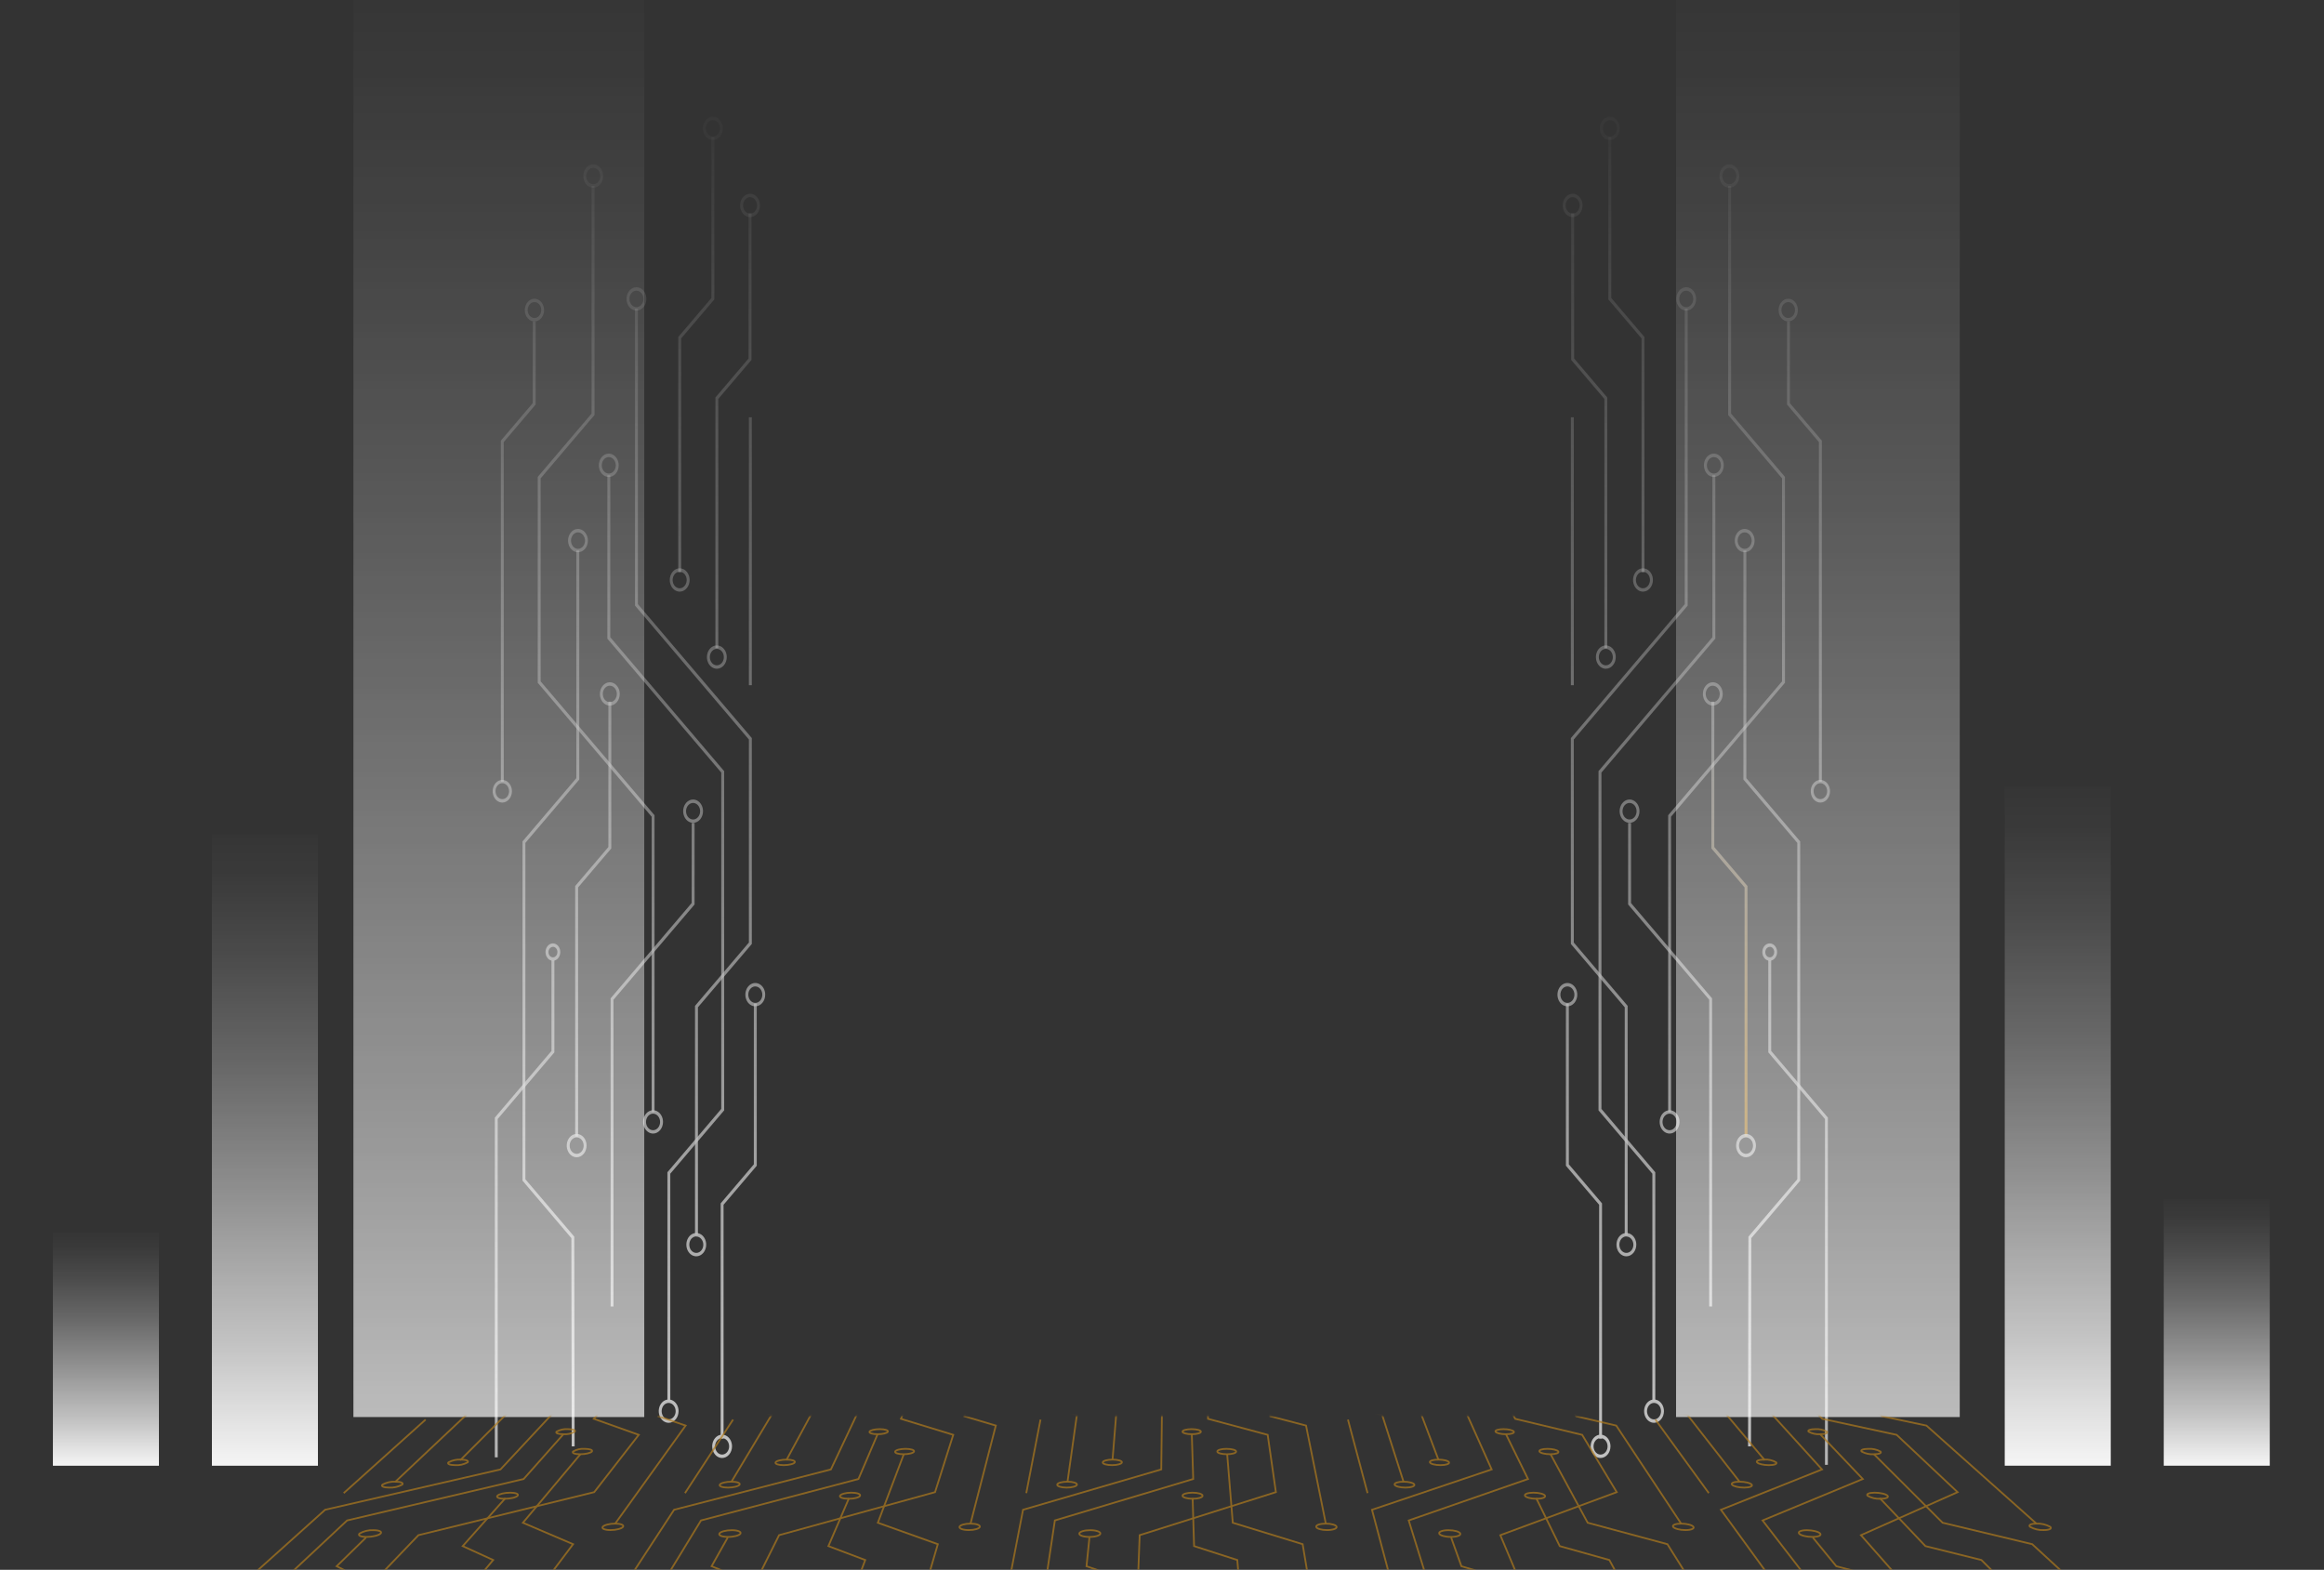 <svg width="1242" height="839" viewBox="0 0 1242 839" fill="none" xmlns="http://www.w3.org/2000/svg">
<rect x="0" y="0" width="1242" height="839" fill="#333333" stroke="none"/>
<path style="mix-blend-mode:overlay" d="M1156.36 783.348H1213.02V641.102H1156.36V783.348Z" fill="url(#paint0_linear_1658_244)"/>
<path style="mix-blend-mode:overlay" d="M1071.38 783.348H1128.04V420.28H1071.38V783.348Z" fill="url(#paint1_linear_1658_244)"/>
<g style="mix-blend-mode:overlay">
<g opacity="0.7">
<path style="mix-blend-mode:screen" d="M188.874 757.348H344.304L344.304 -26H188.874L188.874 757.348Z" fill="url(#paint2_linear_1658_244)"/>
</g>
<g opacity="0.7">
<path style="mix-blend-mode:screen" d="M1047.33 -26H895.723V757.348H1047.33V-26Z" fill="url(#paint3_linear_1658_244)"/>
</g>
</g>
<path style="mix-blend-mode:overlay" d="M113.253 783.368H169.913L169.913 446.042H113.253L113.253 783.368Z" fill="url(#paint4_linear_1658_244)"/>
<path style="mix-blend-mode:overlay" d="M28.279 783.368H84.939L84.939 658.936H28.279L28.279 783.368Z" fill="url(#paint5_linear_1658_244)"/>
<g style="mix-blend-mode:overlay" opacity="0.7">
<path d="M869.847 659.965H868.302V538.357L839.509 504.506V394.458L839.749 394.196L900.373 322.901V165.082H901.935V323.668L901.712 323.93L841.07 395.224V503.739L869.847 537.591V659.965Z" fill="url(#paint6_linear_1658_244)"/>
<path d="M869.177 671.443C868.129 671.443 867.104 671.078 866.232 670.393C865.36 669.708 864.68 668.734 864.279 667.595C863.878 666.456 863.773 665.203 863.977 663.994C864.182 662.784 864.687 661.674 865.428 660.802C866.17 659.93 867.115 659.336 868.143 659.096C869.172 658.855 870.238 658.979 871.207 659.451C872.175 659.922 873.004 660.721 873.586 661.747C874.169 662.772 874.48 663.977 874.48 665.21C874.475 666.861 873.915 668.444 872.922 669.612C871.928 670.78 870.582 671.438 869.177 671.443ZM869.177 660.812C868.438 660.812 867.714 661.07 867.099 661.553C866.484 662.036 866.005 662.723 865.722 663.527C865.438 664.33 865.364 665.215 865.509 666.068C865.653 666.921 866.009 667.705 866.532 668.32C867.056 668.935 867.722 669.354 868.448 669.523C869.173 669.693 869.925 669.606 870.609 669.273C871.293 668.94 871.877 668.376 872.288 667.653C872.699 666.93 872.918 666.08 872.918 665.21C872.9 664.056 872.499 662.955 871.8 662.145C871.101 661.334 870.159 660.878 869.177 660.872V660.812Z" fill="url(#paint7_linear_1658_244)"/>
<path d="M901.163 165.99C900.113 165.994 899.087 165.632 898.212 164.949C897.338 164.267 896.656 163.294 896.252 162.156C895.848 161.017 895.74 159.763 895.943 158.552C896.146 157.342 896.649 156.229 897.39 155.355C898.131 154.482 899.076 153.886 900.105 153.644C901.134 153.402 902.201 153.524 903.171 153.995C904.141 154.466 904.97 155.265 905.553 156.291C906.136 157.316 906.448 158.522 906.448 159.756C906.448 161.406 905.892 162.988 904.901 164.157C903.91 165.325 902.566 165.984 901.163 165.99ZM901.163 155.358C900.423 155.358 899.7 155.616 899.085 156.099C898.469 156.583 897.99 157.27 897.707 158.073C897.424 158.877 897.35 159.761 897.494 160.614C897.638 161.467 897.994 162.251 898.518 162.866C899.041 163.481 899.707 163.9 900.433 164.069C901.159 164.239 901.911 164.152 902.594 163.819C903.278 163.486 903.862 162.923 904.273 162.199C904.684 161.476 904.903 160.626 904.903 159.756C904.899 158.591 904.503 157.476 903.803 156.652C903.102 155.829 902.153 155.364 901.163 155.358Z" fill="url(#paint8_linear_1658_244)"/>
<path d="M884.621 748.891H883.06V627.283L854.283 593.432V412.15L854.506 411.868L915.148 340.573V254.008H916.709V341.34L916.469 341.602L855.845 412.896V592.665L884.621 626.517V748.891Z" fill="url(#paint9_linear_1658_244)"/>
<path d="M883.952 760.43C882.903 760.43 881.878 760.064 881.006 759.379C880.134 758.694 879.455 757.721 879.053 756.582C878.652 755.443 878.547 754.189 878.752 752.98C878.956 751.771 879.461 750.66 880.203 749.788C880.944 748.917 881.889 748.323 882.918 748.082C883.946 747.842 885.012 747.965 885.981 748.437C886.95 748.909 887.778 749.708 888.361 750.733C888.943 751.758 889.254 752.963 889.254 754.196C889.25 755.848 888.69 757.43 887.696 758.598C886.703 759.766 885.357 760.425 883.952 760.43ZM883.952 749.798C883.212 749.798 882.489 750.056 881.874 750.54C881.259 751.023 880.779 751.71 880.496 752.513C880.213 753.317 880.139 754.201 880.283 755.054C880.427 755.907 880.784 756.691 881.307 757.306C881.83 757.921 882.497 758.34 883.222 758.51C883.948 758.679 884.7 758.592 885.383 758.259C886.067 757.927 886.651 757.363 887.062 756.64C887.473 755.916 887.693 755.066 887.693 754.196C887.688 753.032 887.293 751.916 886.592 751.092C885.892 750.269 884.943 749.804 883.952 749.798Z" fill="url(#paint10_linear_1658_244)"/>
<path d="M915.92 254.916C914.871 254.916 913.846 254.55 912.974 253.865C912.102 253.18 911.422 252.207 911.021 251.067C910.62 249.928 910.515 248.675 910.719 247.466C910.924 246.257 911.429 245.146 912.17 244.274C912.912 243.402 913.857 242.809 914.885 242.568C915.914 242.328 916.98 242.451 917.949 242.923C918.918 243.395 919.746 244.194 920.328 245.219C920.911 246.244 921.222 247.449 921.222 248.682C921.222 250.335 920.663 251.921 919.669 253.09C918.675 254.259 917.326 254.916 915.92 254.916ZM915.92 244.284C915.181 244.288 914.459 244.549 913.846 245.035C913.233 245.521 912.756 246.209 912.476 247.013C912.195 247.817 912.124 248.7 912.27 249.552C912.416 250.404 912.774 251.186 913.298 251.799C913.822 252.412 914.488 252.829 915.213 252.997C915.939 253.165 916.69 253.077 917.372 252.743C918.055 252.41 918.638 251.846 919.048 251.123C919.459 250.4 919.678 249.551 919.678 248.682C919.673 247.514 919.275 246.395 918.571 245.571C917.867 244.747 916.913 244.284 915.92 244.284Z" fill="url(#paint11_linear_1658_244)"/>
<path d="M935.773 773.018H934.212L934.383 660.953L960.517 630.249V450.48L931.724 416.629V294.254H933.285V415.882L962.062 449.713V630.995L961.838 631.277L935.945 661.72L935.773 773.018Z" fill="url(#paint12_linear_1658_244)"/>
<path d="M932.393 295.162C931.344 295.162 930.319 294.797 929.447 294.112C928.575 293.427 927.896 292.453 927.494 291.314C927.093 290.175 926.988 288.922 927.192 287.712C927.397 286.503 927.902 285.392 928.644 284.521C929.385 283.649 930.33 283.055 931.358 282.815C932.387 282.574 933.453 282.698 934.422 283.169C935.391 283.641 936.219 284.44 936.801 285.465C937.384 286.49 937.695 287.696 937.695 288.929C937.695 290.582 937.136 292.167 936.142 293.336C935.148 294.505 933.799 295.162 932.393 295.162ZM932.393 284.531C931.653 284.531 930.93 284.789 930.315 285.272C929.699 285.755 929.22 286.442 928.937 287.246C928.654 288.049 928.58 288.933 928.724 289.786C928.868 290.64 929.225 291.423 929.748 292.038C930.271 292.653 930.937 293.072 931.663 293.242C932.389 293.412 933.141 293.324 933.824 292.992C934.508 292.659 935.092 292.095 935.503 291.372C935.914 290.649 936.134 289.798 936.134 288.929C936.129 287.764 935.734 286.648 935.033 285.825C934.332 285.001 933.384 284.536 932.393 284.531Z" fill="url(#paint13_linear_1658_244)"/>
<path d="M893.046 594.299H891.502V435.713L891.725 435.451L952.366 364.156V255.642L923.573 221.79V99.416H925.134V221.044L953.928 254.875V364.923L953.688 365.185L893.046 436.479V594.299Z" fill="url(#paint14_linear_1658_244)"/>
<path d="M924.208 100.324C923.159 100.324 922.134 99.959 921.262 99.274C920.39 98.589 919.71 97.615 919.309 96.476C918.908 95.337 918.803 94.084 919.007 92.874C919.212 91.665 919.717 90.555 920.459 89.683C921.2 88.811 922.145 88.217 923.173 87.977C924.202 87.736 925.268 87.86 926.237 88.332C927.206 88.803 928.034 89.602 928.616 90.627C929.199 91.653 929.51 92.858 929.51 94.091C929.512 94.91 929.377 95.722 929.111 96.479C928.845 97.237 928.455 97.925 927.962 98.504C927.469 99.084 926.884 99.543 926.24 99.855C925.595 100.168 924.905 100.327 924.208 100.324ZM924.208 89.693C923.469 89.697 922.747 89.958 922.134 90.444C921.521 90.929 921.045 91.618 920.764 92.422C920.484 93.225 920.412 94.109 920.558 94.961C920.704 95.813 921.062 96.594 921.586 97.207C922.11 97.82 922.776 98.237 923.501 98.405C924.227 98.573 924.978 98.485 925.66 98.152C926.343 97.818 926.926 97.255 927.336 96.532C927.747 95.809 927.966 94.96 927.966 94.091C927.961 92.922 927.563 91.804 926.859 90.98C926.155 90.155 925.202 89.693 924.208 89.693Z" fill="url(#paint15_linear_1658_244)"/>
<path d="M892.274 605.839C891.225 605.839 890.2 605.473 889.328 604.788C888.456 604.103 887.777 603.129 887.375 601.99C886.974 600.851 886.869 599.598 887.074 598.389C887.278 597.179 887.783 596.069 888.525 595.197C889.266 594.325 890.211 593.731 891.24 593.491C892.268 593.25 893.334 593.374 894.303 593.846C895.272 594.317 896.1 595.116 896.683 596.142C897.265 597.167 897.576 598.372 897.576 599.605C897.576 601.258 897.018 602.844 896.023 604.013C895.029 605.182 893.68 605.839 892.274 605.839ZM892.274 595.207C891.529 595.203 890.8 595.459 890.18 595.943C889.559 596.427 889.075 597.117 888.788 597.925C888.502 598.733 888.426 599.623 888.57 600.482C888.715 601.341 889.073 602.13 889.6 602.749C890.126 603.368 890.797 603.789 891.528 603.959C892.258 604.129 893.015 604.04 893.703 603.703C894.39 603.366 894.977 602.797 895.389 602.067C895.8 601.337 896.018 600.48 896.015 599.605C896.01 598.44 895.615 597.324 894.914 596.501C894.214 595.677 893.265 595.212 892.274 595.207Z" fill="url(#paint16_linear_1658_244)"/>
<path d="M856.153 768.883H854.609V643.886L836.866 623.046V536.38H838.428V622.28L856.153 643.139V768.883Z" fill="url(#paint17_linear_1658_244)"/>
<path d="M837.638 537.833C836.59 537.833 835.565 537.467 834.693 536.782C833.821 536.097 833.141 535.123 832.74 533.984C832.338 532.845 832.233 531.592 832.438 530.383C832.643 529.174 833.148 528.063 833.889 527.191C834.631 526.319 835.575 525.726 836.604 525.485C837.633 525.244 838.699 525.368 839.668 525.84C840.636 526.312 841.464 527.111 842.047 528.136C842.63 529.161 842.941 530.366 842.941 531.599C842.941 533.252 842.382 534.838 841.388 536.007C840.393 537.176 839.045 537.833 837.638 537.833ZM837.638 527.201C836.899 527.205 836.178 527.466 835.565 527.952C834.952 528.438 834.475 529.126 834.195 529.93C833.914 530.734 833.843 531.617 833.989 532.469C834.135 533.321 834.493 534.103 835.017 534.716C835.54 535.329 836.207 535.746 836.932 535.914C837.657 536.082 838.409 535.994 839.091 535.66C839.774 535.327 840.357 534.763 840.767 534.04C841.177 533.317 841.396 532.468 841.396 531.599C841.396 531.02 841.299 530.446 841.11 529.911C840.921 529.376 840.644 528.891 840.295 528.482C839.945 528.073 839.531 527.75 839.075 527.53C838.619 527.31 838.131 527.198 837.638 527.201Z" fill="url(#paint18_linear_1658_244)"/>
<path d="M855.381 779.232C854.332 779.232 853.307 778.866 852.435 778.181C851.563 777.496 850.884 776.523 850.482 775.384C850.081 774.245 849.976 772.991 850.181 771.782C850.385 770.573 850.89 769.462 851.632 768.59C852.373 767.718 853.318 767.125 854.347 766.884C855.375 766.644 856.441 766.767 857.41 767.239C858.379 767.711 859.207 768.51 859.79 769.535C860.372 770.56 860.683 771.765 860.683 772.998C860.679 774.65 860.119 776.232 859.125 777.4C858.132 778.568 856.786 779.226 855.381 779.232ZM855.381 768.6C854.641 768.6 853.918 768.858 853.303 769.341C852.688 769.825 852.208 770.511 851.925 771.315C851.642 772.119 851.568 773.003 851.712 773.856C851.857 774.709 852.213 775.493 852.736 776.108C853.259 776.723 853.926 777.142 854.651 777.311C855.377 777.481 856.129 777.394 856.813 777.061C857.496 776.728 858.08 776.165 858.491 775.441C858.902 774.718 859.122 773.868 859.122 772.998C859.117 771.833 858.722 770.718 858.021 769.894C857.321 769.071 856.372 768.606 855.381 768.6Z" fill="url(#paint19_linear_1658_244)"/>
<path d="M878.821 305.855H877.277V180.878L859.534 160.018V73.372H861.095V159.272L878.821 180.111V305.855Z" fill="url(#paint20_linear_1658_244)"/>
<path d="M860.306 74.804C859.257 74.804 858.231 74.438 857.359 73.752C856.486 73.067 855.807 72.092 855.406 70.951C855.005 69.811 854.901 68.557 855.107 67.347C855.313 66.137 855.82 65.027 856.563 64.156C857.306 63.285 858.253 62.693 859.282 62.454C860.312 62.216 861.379 62.342 862.347 62.817C863.316 63.292 864.143 64.094 864.723 65.122C865.304 66.15 865.612 67.357 865.608 68.591C865.608 69.409 865.471 70.218 865.204 70.973C864.938 71.728 864.547 72.414 864.054 72.992C863.562 73.569 862.977 74.026 862.334 74.337C861.691 74.648 861.002 74.807 860.306 74.804ZM860.306 64.193C859.571 64.217 858.858 64.495 858.257 64.992C857.655 65.49 857.192 66.185 856.924 66.99C856.657 67.795 856.597 68.676 856.753 69.521C856.909 70.366 857.273 71.138 857.8 71.741C858.327 72.344 858.994 72.751 859.716 72.911C860.439 73.071 861.186 72.977 861.863 72.641C862.541 72.305 863.119 71.741 863.526 71.021C863.933 70.301 864.15 69.455 864.15 68.591C864.148 68.005 864.046 67.425 863.851 66.886C863.655 66.346 863.37 65.858 863.012 65.451C862.654 65.043 862.23 64.723 861.765 64.511C861.301 64.298 860.805 64.197 860.306 64.213V64.193Z" fill="url(#paint21_linear_1658_244)"/>
<path d="M878.049 316.204C876.999 316.204 875.974 315.838 875.101 315.152C874.229 314.466 873.549 313.491 873.149 312.351C872.748 311.211 872.644 309.956 872.85 308.746C873.056 307.537 873.562 306.426 874.306 305.555C875.049 304.684 875.995 304.092 877.025 303.854C878.055 303.615 879.121 303.742 880.09 304.217C881.058 304.692 881.885 305.494 882.466 306.521C883.046 307.549 883.354 308.756 883.351 309.99C883.347 311.64 882.786 313.22 881.792 314.385C880.798 315.55 879.452 316.204 878.049 316.204ZM878.049 305.572C877.305 305.568 876.577 305.824 875.956 306.307C875.336 306.79 874.852 307.479 874.565 308.285C874.278 309.092 874.201 309.981 874.344 310.84C874.487 311.698 874.843 312.487 875.368 313.107C875.893 313.727 876.563 314.15 877.292 314.322C878.022 314.494 878.778 314.408 879.466 314.074C880.153 313.74 880.741 313.174 881.155 312.447C881.569 311.72 881.79 310.865 881.79 309.99C881.79 308.822 881.396 307.701 880.695 306.873C879.994 306.045 879.043 305.577 878.049 305.572Z" fill="url(#paint22_linear_1658_244)"/>
<path d="M858.968 346.424H857.423V213.196L839.68 192.357V113.921H841.242V191.59L858.968 212.45V346.424Z" fill="url(#paint23_linear_1658_244)"/>
<path d="M858.195 357.419C857.147 357.419 856.122 357.053 855.25 356.368C854.378 355.683 853.698 354.709 853.297 353.57C852.895 352.431 852.79 351.178 852.995 349.969C853.2 348.76 853.705 347.649 854.446 346.777C855.188 345.905 856.132 345.311 857.161 345.071C858.189 344.83 859.256 344.954 860.224 345.426C861.193 345.898 862.021 346.696 862.604 347.722C863.187 348.747 863.498 349.952 863.498 351.185C863.493 352.837 862.933 354.419 861.94 355.587C860.946 356.755 859.6 357.413 858.195 357.419ZM858.195 346.787C857.456 346.787 856.732 347.045 856.117 347.528C855.502 348.011 855.022 348.698 854.739 349.502C854.456 350.305 854.382 351.19 854.526 352.043C854.671 352.896 855.027 353.68 855.55 354.295C856.073 354.91 856.74 355.329 857.466 355.498C858.191 355.668 858.943 355.581 859.627 355.248C860.31 354.915 860.895 354.351 861.306 353.628C861.717 352.905 861.936 352.055 861.936 351.185C861.932 350.02 861.536 348.905 860.835 348.081C860.135 347.257 859.186 346.792 858.195 346.787Z" fill="url(#paint24_linear_1658_244)"/>
<path d="M840.453 116.019C839.404 116.019 838.379 115.654 837.507 114.969C836.635 114.284 835.955 113.31 835.554 112.171C835.153 111.032 835.048 109.779 835.252 108.569C835.457 107.36 835.962 106.249 836.703 105.378C837.445 104.506 838.39 103.912 839.418 103.672C840.447 103.431 841.513 103.554 842.482 104.026C843.451 104.498 844.279 105.297 844.861 106.322C845.444 107.347 845.755 108.553 845.755 109.785C845.755 110.604 845.618 111.415 845.351 112.171C845.085 112.927 844.694 113.615 844.202 114.193C843.71 114.772 843.125 115.231 842.482 115.545C841.838 115.858 841.149 116.019 840.453 116.019ZM840.453 105.388C839.714 105.392 838.992 105.653 838.379 106.139C837.766 106.624 837.289 107.312 837.009 108.116C836.728 108.92 836.657 109.804 836.803 110.656C836.949 111.508 837.307 112.289 837.831 112.902C838.355 113.515 839.021 113.932 839.746 114.1C840.472 114.268 841.223 114.18 841.905 113.847C842.588 113.513 843.171 112.949 843.581 112.227C843.992 111.504 844.211 110.654 844.211 109.785C844.206 108.617 843.808 107.499 843.104 106.674C842.4 105.85 841.446 105.388 840.453 105.388Z" fill="url(#paint25_linear_1658_244)"/>
<path d="M933.886 607.513H932.341V474.285L914.598 453.446V375.01H916.16V452.699L933.886 473.539V607.513Z" fill="url(#paint26_linear_1658_244)"/>
<path d="M933.114 618.507C932.065 618.507 931.04 618.142 930.168 617.457C929.296 616.772 928.616 615.798 928.215 614.659C927.814 613.52 927.709 612.267 927.913 611.058C928.118 609.848 928.623 608.738 929.364 607.866C930.106 606.994 931.051 606.4 932.079 606.16C933.108 605.919 934.174 606.043 935.143 606.515C936.112 606.986 936.94 607.785 937.522 608.81C938.105 609.836 938.416 611.041 938.416 612.274C938.411 613.925 937.851 615.508 936.858 616.676C935.864 617.844 934.518 618.502 933.114 618.507ZM933.114 607.876C932.374 607.876 931.651 608.134 931.035 608.617C930.42 609.1 929.941 609.787 929.658 610.591C929.374 611.394 929.3 612.279 929.445 613.132C929.589 613.985 929.945 614.768 930.468 615.383C930.992 615.999 931.658 616.417 932.384 616.587C933.109 616.757 933.862 616.67 934.545 616.337C935.229 616.004 935.813 615.44 936.224 614.717C936.635 613.994 936.854 613.144 936.854 612.274C936.85 611.109 936.454 609.993 935.754 609.17C935.053 608.346 934.104 607.881 933.114 607.876Z" fill="url(#paint27_linear_1658_244)"/>
<path d="M915.388 377.108C914.338 377.112 913.312 376.75 912.437 376.067C911.563 375.385 910.881 374.413 910.477 373.274C910.073 372.135 909.966 370.881 910.168 369.671C910.371 368.46 910.874 367.347 911.615 366.474C912.356 365.6 913.301 365.004 914.33 364.762C915.359 364.52 916.426 364.642 917.396 365.113C918.366 365.584 919.195 366.383 919.778 367.409C920.361 368.434 920.673 369.641 920.673 370.874C920.668 372.522 920.111 374.102 919.121 375.269C918.131 376.437 916.79 377.097 915.388 377.108ZM915.388 366.476C914.644 366.46 913.914 366.705 913.289 367.179C912.665 367.654 912.175 368.336 911.881 369.139C911.588 369.943 911.505 370.83 911.643 371.689C911.781 372.548 912.134 373.339 912.656 373.962C913.178 374.584 913.846 375.009 914.574 375.183C915.303 375.357 916.059 375.272 916.746 374.939C917.434 374.605 918.021 374.039 918.433 373.311C918.845 372.584 919.063 371.728 919.06 370.854C919.051 369.707 918.663 368.608 917.978 367.791C917.292 366.974 916.364 366.503 915.388 366.476Z" fill="url(#paint28_linear_1658_244)"/>
<path d="M914.976 698.254H913.432V534.322L870.104 483.404V439.828H871.666V482.637L914.976 533.576V698.254Z" fill="url(#paint29_linear_1658_244)"/>
<path d="M870.876 439.768C869.827 439.768 868.801 439.402 867.929 438.716C867.057 438.03 866.377 437.055 865.976 435.915C865.575 434.775 865.471 433.52 865.677 432.31C865.883 431.101 866.39 429.99 867.133 429.119C867.877 428.248 868.823 427.656 869.853 427.418C870.882 427.179 871.949 427.306 872.917 427.781C873.886 428.256 874.713 429.058 875.293 430.085C875.874 431.113 876.182 432.32 876.179 433.554C876.179 434.372 876.041 435.182 875.775 435.937C875.508 436.692 875.117 437.378 874.625 437.955C874.132 438.532 873.547 438.989 872.904 439.301C872.261 439.612 871.572 439.77 870.876 439.768ZM870.876 429.136C870.133 429.136 869.407 429.395 868.789 429.881C868.171 430.366 867.689 431.056 867.405 431.863C867.12 432.671 867.046 433.559 867.191 434.416C867.336 435.273 867.694 436.06 868.219 436.678C868.745 437.296 869.414 437.717 870.143 437.887C870.872 438.058 871.628 437.97 872.315 437.636C873.001 437.302 873.588 436.735 874.001 436.009C874.414 435.282 874.634 434.428 874.634 433.554C874.634 432.974 874.537 432.399 874.348 431.863C874.159 431.327 873.883 430.84 873.534 430.43C873.185 430.02 872.77 429.694 872.315 429.472C871.859 429.25 871.37 429.136 870.876 429.136Z" fill="url(#paint30_linear_1658_244)"/>
<path d="M976.853 782.904H975.309V598.051L945.022 562.445V513.261H946.567V561.678L976.853 597.305V782.904Z" fill="url(#paint31_linear_1658_244)"/>
<path d="M945.794 513.483C945.012 513.487 944.247 513.218 943.595 512.71C942.944 512.201 942.435 511.477 942.134 510.628C941.833 509.78 941.754 508.845 941.906 507.943C942.057 507.041 942.434 506.213 942.987 505.562C943.539 504.912 944.244 504.47 945.012 504.292C945.779 504.113 946.574 504.207 947.295 504.56C948.017 504.914 948.634 505.512 949.066 506.278C949.498 507.044 949.727 507.944 949.724 508.863C949.719 510.087 949.304 511.259 948.568 512.124C947.832 512.99 946.835 513.478 945.794 513.483ZM945.794 506.059C945.323 506.059 944.861 506.224 944.469 506.532C944.077 506.84 943.771 507.278 943.591 507.79C943.41 508.303 943.363 508.867 943.455 509.411C943.547 509.954 943.774 510.454 944.108 510.846C944.441 511.238 944.866 511.506 945.329 511.614C945.792 511.722 946.271 511.666 946.707 511.454C947.143 511.242 947.515 510.883 947.778 510.421C948.04 509.96 948.179 509.418 948.179 508.863C948.184 508.492 948.126 508.123 948.008 507.778C947.89 507.433 947.715 507.119 947.493 506.854C947.271 506.59 947.007 506.38 946.715 506.236C946.423 506.093 946.111 506.019 945.794 506.019V506.059Z" fill="url(#paint32_linear_1658_244)"/>
<path d="M973.627 417.698H972.065V236.255L955.026 216.202V171.82H956.571V215.456L973.627 235.488V417.698Z" fill="url(#paint33_linear_1658_244)"/>
<path d="M955.678 171.779C954.66 171.779 953.665 171.424 952.818 170.759C951.972 170.094 951.312 169.149 950.922 168.043C950.533 166.937 950.431 165.72 950.629 164.546C950.828 163.372 951.318 162.294 952.038 161.447C952.758 160.601 953.675 160.025 954.674 159.791C955.672 159.558 956.707 159.677 957.648 160.135C958.589 160.594 959.393 161.369 959.958 162.365C960.524 163.36 960.826 164.53 960.826 165.727C960.826 167.332 960.284 168.871 959.318 170.006C958.353 171.141 957.043 171.779 955.678 171.779ZM955.678 161.45C954.961 161.446 954.26 161.692 953.662 162.158C953.064 162.623 952.598 163.286 952.321 164.064C952.044 164.841 951.97 165.698 952.108 166.525C952.246 167.352 952.589 168.112 953.095 168.709C953.6 169.307 954.245 169.714 954.948 169.88C955.651 170.046 956.38 169.963 957.043 169.641C957.705 169.32 958.272 168.774 958.67 168.074C959.069 167.373 959.282 166.55 959.282 165.707C959.284 165.149 959.192 164.596 959.012 164.079C958.832 163.563 958.567 163.094 958.232 162.698C957.897 162.303 957.499 161.989 957.061 161.775C956.623 161.56 956.153 161.45 955.678 161.45Z" fill="url(#paint34_linear_1658_244)"/>
<path d="M972.855 428.934C971.837 428.934 970.841 428.579 969.995 427.914C969.148 427.249 968.489 426.304 968.099 425.198C967.709 424.092 967.607 422.876 967.806 421.702C968.005 420.528 968.495 419.449 969.215 418.603C969.935 417.756 970.852 417.18 971.851 416.946C972.849 416.713 973.884 416.833 974.825 417.291C975.765 417.749 976.569 418.525 977.135 419.52C977.701 420.515 978.003 421.685 978.003 422.882C978.003 424.487 977.46 426.027 976.495 427.162C975.529 428.297 974.22 428.934 972.855 428.934ZM972.855 418.585C972.139 418.585 971.439 418.835 970.843 419.303C970.248 419.77 969.784 420.435 969.51 421.213C969.236 421.991 969.164 422.847 969.304 423.672C969.443 424.498 969.788 425.256 970.295 425.852C970.801 426.447 971.446 426.852 972.148 427.017C972.851 427.181 973.579 427.097 974.24 426.774C974.902 426.452 975.468 425.907 975.865 425.207C976.263 424.507 976.476 423.684 976.476 422.842C976.476 422.283 976.382 421.729 976.2 421.213C976.018 420.696 975.751 420.227 975.415 419.832C975.079 419.437 974.68 419.123 974.24 418.909C973.801 418.695 973.33 418.585 972.855 418.585Z" fill="url(#paint35_linear_1658_244)"/>
<path d="M841.07 223.021H839.509V366.214H841.07V223.021Z" fill="url(#paint36_linear_1658_244)"/>
</g>
<g style="mix-blend-mode:overlay" opacity="0.7">
<path d="M372.995 659.965H371.433V537.591L400.227 503.739V395.224L339.362 323.668V165.082H340.907V322.901L401.788 394.458V504.506L372.995 538.357V659.965Z" fill="url(#paint37_linear_1658_244)"/>
<path d="M372.12 671.443C371.07 671.447 370.043 671.085 369.169 670.403C368.295 669.72 367.613 668.748 367.209 667.609C366.805 666.471 366.697 665.217 366.9 664.006C367.103 662.795 367.606 661.683 368.347 660.809C369.088 659.935 370.033 659.34 371.062 659.097C372.091 658.855 373.158 658.977 374.128 659.449C375.098 659.92 375.927 660.719 376.51 661.744C377.093 662.77 377.405 663.976 377.405 665.21C377.405 666.86 376.849 668.442 375.858 669.611C374.867 670.779 373.523 671.438 372.12 671.443ZM372.12 660.812C371.38 660.812 370.657 661.07 370.041 661.553C369.426 662.036 368.947 662.723 368.664 663.527C368.381 664.33 368.307 665.215 368.451 666.068C368.595 666.921 368.951 667.704 369.475 668.32C369.998 668.935 370.664 669.353 371.39 669.523C372.116 669.693 372.868 669.606 373.551 669.273C374.235 668.94 374.819 668.376 375.23 667.653C375.641 666.93 375.86 666.08 375.86 665.21C375.847 664.054 375.447 662.951 374.747 662.139C374.047 661.327 373.103 660.872 372.12 660.872V660.812Z" fill="url(#paint38_linear_1658_244)"/>
<path d="M340.135 165.989C339.086 165.989 338.061 165.624 337.189 164.939C336.317 164.254 335.637 163.28 335.236 162.141C334.835 161.002 334.73 159.749 334.934 158.54C335.139 157.33 335.644 156.22 336.386 155.348C337.127 154.476 338.072 153.882 339.1 153.642C340.129 153.401 341.195 153.525 342.164 153.996C343.133 154.468 343.961 155.267 344.543 156.292C345.126 157.318 345.437 158.523 345.437 159.756C345.437 160.574 345.3 161.385 345.033 162.141C344.767 162.898 344.376 163.585 343.884 164.164C343.392 164.742 342.807 165.202 342.164 165.515C341.521 165.828 340.831 165.989 340.135 165.989ZM340.135 155.358C339.395 155.358 338.672 155.616 338.057 156.099C337.441 156.582 336.962 157.269 336.679 158.073C336.396 158.876 336.322 159.761 336.466 160.614C336.61 161.467 336.967 162.25 337.49 162.865C338.013 163.48 338.679 163.899 339.405 164.069C340.131 164.239 340.883 164.152 341.566 163.819C342.25 163.486 342.834 162.922 343.245 162.199C343.656 161.476 343.876 160.625 343.876 159.756C343.871 158.591 343.475 157.475 342.775 156.652C342.074 155.828 341.126 155.363 340.135 155.358Z" fill="url(#paint39_linear_1658_244)"/>
<path d="M358.221 748.891H356.676V626.517L385.453 592.665V412.896L324.588 341.34V254.008H326.15V340.573L387.014 412.15V593.432L358.221 627.283V748.891Z" fill="url(#paint40_linear_1658_244)"/>
<path d="M357.346 760.43C356.297 760.43 355.272 760.064 354.4 759.379C353.528 758.694 352.848 757.721 352.447 756.582C352.046 755.443 351.941 754.189 352.145 752.98C352.35 751.771 352.855 750.66 353.596 749.788C354.338 748.917 355.283 748.323 356.311 748.082C357.34 747.842 358.406 747.965 359.375 748.437C360.344 748.909 361.172 749.708 361.754 750.733C362.337 751.758 362.648 752.963 362.648 754.196C362.643 755.848 362.083 757.43 361.09 758.598C360.097 759.766 358.751 760.425 357.346 760.43ZM357.346 749.798C356.606 749.798 355.883 750.056 355.267 750.54C354.652 751.023 354.173 751.71 353.89 752.513C353.607 753.317 353.533 754.201 353.677 755.054C353.821 755.907 354.177 756.691 354.701 757.306C355.224 757.921 355.89 758.34 356.616 758.51C357.342 758.679 358.094 758.592 358.777 758.259C359.461 757.927 360.045 757.363 360.456 756.64C360.867 755.916 361.086 755.066 361.086 754.196C361.082 753.032 360.686 751.916 359.986 751.092C359.285 750.269 358.336 749.804 357.346 749.798Z" fill="url(#paint41_linear_1658_244)"/>
<path d="M325.343 254.916C324.294 254.916 323.269 254.55 322.397 253.865C321.525 253.18 320.846 252.207 320.444 251.067C320.043 249.928 319.938 248.675 320.143 247.466C320.347 246.257 320.852 245.146 321.594 244.274C322.335 243.402 323.28 242.809 324.309 242.568C325.337 242.328 326.403 242.451 327.372 242.923C328.341 243.395 329.169 244.194 329.752 245.219C330.334 246.244 330.645 247.449 330.645 248.682C330.645 250.335 330.087 251.921 329.092 253.09C328.098 254.259 326.749 254.916 325.343 254.916ZM325.343 244.284C324.604 244.288 323.882 244.549 323.269 245.035C322.657 245.521 322.18 246.209 321.899 247.013C321.619 247.817 321.547 248.7 321.693 249.552C321.84 250.404 322.197 251.186 322.721 251.799C323.245 252.412 323.912 252.829 324.637 252.997C325.362 253.165 326.113 253.077 326.796 252.743C327.478 252.41 328.061 251.846 328.472 251.123C328.882 250.4 329.101 249.551 329.101 248.682C329.096 247.514 328.698 246.395 327.994 245.571C327.29 244.747 326.337 244.284 325.343 244.284Z" fill="url(#paint42_linear_1658_244)"/>
<path d="M305.524 773.018L305.353 661.72L279.236 630.995V449.713L308.012 415.882V294.254H309.574V416.629L280.78 450.48V630.249L306.914 660.953V661.336L307.086 773.018H305.524Z" fill="url(#paint43_linear_1658_244)"/>
<path d="M308.904 295.162C307.855 295.166 306.828 294.804 305.954 294.121C305.08 293.439 304.397 292.467 303.994 291.328C303.59 290.189 303.482 288.935 303.685 287.725C303.887 286.514 304.391 285.402 305.132 284.528C305.873 283.654 306.817 283.058 307.846 282.816C308.875 282.574 309.942 282.696 310.912 283.167C311.882 283.639 312.711 284.438 313.295 285.463C313.878 286.489 314.189 287.695 314.189 288.928C314.19 290.578 313.633 292.161 312.643 293.329C311.652 294.498 310.308 295.157 308.904 295.162ZM308.904 284.531C308.165 284.531 307.441 284.789 306.826 285.272C306.211 285.755 305.732 286.442 305.448 287.246C305.165 288.049 305.091 288.933 305.236 289.786C305.38 290.64 305.736 291.423 306.259 292.038C306.782 292.653 307.449 293.072 308.175 293.242C308.9 293.412 309.652 293.324 310.336 292.992C311.019 292.659 311.604 292.095 312.015 291.372C312.426 290.649 312.645 289.798 312.645 288.928C312.641 287.764 312.245 286.648 311.545 285.825C310.844 285.001 309.895 284.536 308.904 284.531Z" fill="url(#paint44_linear_1658_244)"/>
<path d="M349.795 594.299H348.251V436.479L287.386 364.923V254.875L316.163 221.044V99.416H317.724V221.79L288.931 255.642V364.156L349.795 435.713V594.299Z" fill="url(#paint45_linear_1658_244)"/>
<path d="M317.055 100.324C316.006 100.328 314.979 99.966 314.105 99.284C313.23 98.601 312.548 97.629 312.144 96.49C311.74 95.351 311.633 94.097 311.835 92.887C312.038 91.676 312.542 90.564 313.283 89.69C314.023 88.816 314.968 88.22 315.997 87.978C317.026 87.736 318.093 87.858 319.063 88.329C320.033 88.801 320.862 89.6 321.445 90.625C322.029 91.651 322.34 92.857 322.34 94.091C322.34 95.74 321.784 97.323 320.793 98.491C319.803 99.66 318.458 100.319 317.055 100.324ZM317.055 89.693C316.315 89.693 315.592 89.951 314.977 90.434C314.362 90.917 313.882 91.604 313.599 92.408C313.316 93.211 313.242 94.096 313.386 94.949C313.53 95.802 313.887 96.585 314.41 97.2C314.933 97.815 315.6 98.234 316.325 98.404C317.051 98.574 317.803 98.487 318.487 98.154C319.17 97.821 319.754 97.257 320.165 96.534C320.576 95.811 320.796 94.96 320.796 94.091C320.791 92.926 320.396 91.81 319.695 90.987C318.995 90.163 318.046 89.698 317.055 89.693Z" fill="url(#paint46_linear_1658_244)"/>
<path d="M349.023 605.839C347.975 605.839 346.949 605.473 346.077 604.788C345.205 604.103 344.526 603.129 344.125 601.99C343.723 600.851 343.618 599.598 343.823 598.389C344.027 597.179 344.532 596.069 345.274 595.197C346.015 594.325 346.96 593.731 347.989 593.491C349.017 593.25 350.083 593.374 351.052 593.846C352.021 594.317 352.849 595.116 353.432 596.142C354.015 597.167 354.325 598.372 354.325 599.605C354.325 601.258 353.767 602.844 352.772 604.013C351.778 605.182 350.429 605.839 349.023 605.839ZM349.023 595.207C348.279 595.203 347.55 595.459 346.929 595.943C346.308 596.427 345.824 597.117 345.538 597.925C345.251 598.733 345.175 599.623 345.32 600.482C345.464 601.341 345.822 602.13 346.349 602.749C346.875 603.368 347.547 603.789 348.277 603.959C349.008 604.129 349.765 604.04 350.452 603.703C351.139 603.366 351.726 602.797 352.138 602.067C352.549 601.337 352.767 600.48 352.764 599.605C352.759 598.44 352.364 597.324 351.663 596.501C350.963 595.677 350.014 595.212 349.023 595.207Z" fill="url(#paint47_linear_1658_244)"/>
<path d="M386.688 768.883H385.144V643.139L402.87 622.28V536.38H404.431V623.046L386.688 643.886V768.883Z" fill="url(#paint48_linear_1658_244)"/>
<path d="M403.642 537.833C402.593 537.833 401.568 537.467 400.696 536.782C399.824 536.097 399.145 535.123 398.743 533.984C398.342 532.845 398.237 531.592 398.441 530.383C398.646 529.174 399.151 528.063 399.893 527.191C400.634 526.319 401.579 525.726 402.607 525.485C403.636 525.244 404.702 525.368 405.671 525.84C406.64 526.312 407.468 527.111 408.051 528.136C408.633 529.161 408.944 530.366 408.944 531.599C408.944 533.252 408.385 534.838 407.391 536.007C406.397 537.176 405.048 537.833 403.642 537.833ZM403.642 527.201C402.903 527.205 402.181 527.466 401.568 527.952C400.955 528.438 400.479 529.126 400.198 529.93C399.918 530.734 399.846 531.617 399.992 532.469C400.139 533.321 400.496 534.103 401.02 534.716C401.544 535.329 402.21 535.746 402.936 535.914C403.661 536.082 404.412 535.994 405.094 535.66C405.777 535.327 406.36 534.763 406.771 534.04C407.181 533.317 407.4 532.468 407.4 531.599C407.395 530.431 406.997 529.312 406.293 528.488C405.589 527.664 404.636 527.201 403.642 527.201Z" fill="url(#paint49_linear_1658_244)"/>
<path d="M385.916 779.232C384.867 779.232 383.842 778.866 382.97 778.181C382.098 777.496 381.419 776.523 381.017 775.384C380.616 774.245 380.511 772.991 380.716 771.782C380.92 770.573 381.425 769.462 382.167 768.59C382.908 767.718 383.853 767.125 384.882 766.884C385.91 766.644 386.976 766.767 387.945 767.239C388.914 767.711 389.742 768.51 390.325 769.535C390.907 770.56 391.218 771.765 391.218 772.998C391.214 774.65 390.654 776.232 389.66 777.4C388.667 778.568 387.321 779.226 385.916 779.232ZM385.916 768.6C385.176 768.6 384.453 768.858 383.838 769.341C383.223 769.825 382.743 770.511 382.46 771.315C382.177 772.119 382.103 773.003 382.247 773.856C382.391 774.709 382.748 775.493 383.271 776.108C383.794 776.723 384.461 777.142 385.186 777.311C385.912 777.481 386.664 777.394 387.348 777.061C388.031 776.728 388.615 776.165 389.026 775.441C389.437 774.718 389.657 773.868 389.657 772.998C389.652 771.833 389.257 770.718 388.556 769.894C387.856 769.071 386.907 768.606 385.916 768.6Z" fill="url(#paint50_linear_1658_244)"/>
<path d="M364.021 305.855H362.476V180.111L380.202 159.272V73.372H381.764V160.018L364.021 180.878V305.855Z" fill="url(#paint51_linear_1658_244)"/>
<path d="M380.974 74.804C379.925 74.804 378.899 74.438 378.027 73.752C377.154 73.067 376.475 72.092 376.074 70.951C375.673 69.811 375.569 68.557 375.775 67.347C375.981 66.137 376.488 65.027 377.231 64.156C377.974 63.285 378.921 62.693 379.95 62.454C380.98 62.216 382.047 62.342 383.015 62.817C383.984 63.292 384.811 64.094 385.391 65.122C385.972 66.15 386.28 67.357 386.276 68.591C386.276 69.409 386.139 70.218 385.872 70.973C385.606 71.728 385.215 72.414 384.722 72.992C384.23 73.569 383.645 74.026 383.002 74.337C382.359 74.648 381.67 74.807 380.974 74.804ZM380.974 64.193C380.235 64.197 379.513 64.458 378.901 64.944C378.288 65.43 377.811 66.118 377.53 66.922C377.25 67.726 377.178 68.609 377.325 69.461C377.471 70.313 377.828 71.095 378.352 71.708C378.876 72.321 379.543 72.737 380.268 72.906C380.993 73.074 381.744 72.985 382.427 72.652C383.109 72.319 383.692 71.755 384.103 71.032C384.513 70.309 384.732 69.46 384.732 68.591C384.73 68.013 384.631 67.442 384.441 66.909C384.251 66.377 383.973 65.893 383.624 65.487C383.275 65.08 382.862 64.759 382.407 64.54C381.952 64.322 381.465 64.21 380.974 64.213V64.193Z" fill="url(#paint52_linear_1658_244)"/>
<path d="M363.248 316.204C362.199 316.204 361.173 315.838 360.301 315.152C359.428 314.466 358.749 313.491 358.348 312.351C357.947 311.211 357.843 309.956 358.049 308.746C358.255 307.537 358.762 306.426 359.505 305.555C360.248 304.684 361.195 304.092 362.224 303.854C363.254 303.615 364.321 303.742 365.289 304.217C366.258 304.692 367.085 305.494 367.665 306.521C368.246 307.549 368.554 308.756 368.551 309.99C368.546 311.64 367.985 313.22 366.992 314.385C365.998 315.55 364.652 316.204 363.248 316.204ZM363.248 305.572C362.504 305.568 361.776 305.824 361.156 306.307C360.536 306.79 360.051 307.479 359.764 308.285C359.477 309.092 359.4 309.981 359.543 310.84C359.686 311.698 360.043 312.487 360.568 313.107C361.093 313.727 361.762 314.15 362.492 314.322C363.221 314.494 363.978 314.408 364.665 314.074C365.353 313.74 365.941 313.174 366.355 312.447C366.768 311.72 366.989 310.865 366.989 309.99C366.989 308.822 366.596 307.701 365.894 306.873C365.193 306.045 364.242 305.577 363.248 305.572Z" fill="url(#paint53_linear_1658_244)"/>
<path d="M383.874 346.424H382.33V212.45L400.056 191.59V113.921H401.617V192.357L383.874 213.196V346.424Z" fill="url(#paint54_linear_1658_244)"/>
<path d="M383.102 357.419C382.053 357.419 381.028 357.053 380.156 356.368C379.284 355.683 378.605 354.709 378.203 353.57C377.802 352.431 377.697 351.178 377.902 349.969C378.106 348.76 378.611 347.649 379.353 346.777C380.094 345.905 381.039 345.311 382.068 345.071C383.096 344.83 384.162 344.954 385.131 345.426C386.1 345.898 386.928 346.696 387.511 347.722C388.093 348.747 388.404 349.952 388.404 351.185C388.4 352.837 387.84 354.419 386.846 355.587C385.853 356.755 384.507 357.413 383.102 357.419ZM383.102 346.787C382.362 346.787 381.639 347.045 381.024 347.528C380.409 348.011 379.929 348.698 379.646 349.502C379.363 350.305 379.289 351.19 379.433 352.043C379.578 352.896 379.934 353.68 380.457 354.295C380.98 354.91 381.647 355.329 382.372 355.498C383.098 355.668 383.85 355.581 384.534 355.248C385.217 354.915 385.801 354.351 386.212 353.628C386.623 352.905 386.843 352.055 386.843 351.185C386.838 350.02 386.443 348.905 385.742 348.081C385.042 347.257 384.093 346.792 383.102 346.787Z" fill="url(#paint55_linear_1658_244)"/>
<path d="M400.845 116.019C399.796 116.019 398.771 115.654 397.899 114.969C397.027 114.284 396.347 113.31 395.946 112.171C395.545 111.032 395.44 109.779 395.644 108.569C395.849 107.36 396.354 106.249 397.095 105.378C397.837 104.506 398.782 103.912 399.81 103.672C400.839 103.431 401.905 103.554 402.874 104.026C403.843 104.498 404.671 105.297 405.253 106.322C405.836 107.347 406.147 108.553 406.147 109.785C406.147 110.604 406.01 111.415 405.743 112.171C405.477 112.927 405.086 113.615 404.594 114.193C404.102 114.772 403.517 115.231 402.874 115.545C402.231 115.858 401.541 116.019 400.845 116.019ZM400.845 105.388C400.105 105.388 399.382 105.646 398.767 106.129C398.151 106.612 397.672 107.299 397.389 108.102C397.106 108.906 397.032 109.79 397.176 110.643C397.32 111.497 397.676 112.28 398.2 112.895C398.723 113.51 399.389 113.929 400.115 114.099C400.841 114.269 401.593 114.181 402.276 113.849C402.96 113.516 403.544 112.952 403.955 112.229C404.366 111.506 404.585 110.655 404.585 109.785C404.581 108.621 404.185 107.505 403.485 106.682C402.784 105.858 401.835 105.393 400.845 105.388Z" fill="url(#paint56_linear_1658_244)"/>
<path d="M308.956 607.513H307.395V473.539L325.137 452.699V375.01H326.682V453.446L308.956 474.285V607.513Z" fill="url(#paint57_linear_1658_244)"/>
<path d="M308.184 618.507C307.135 618.507 306.11 618.142 305.238 617.457C304.366 616.772 303.686 615.798 303.285 614.659C302.884 613.52 302.779 612.267 302.983 611.058C303.188 609.848 303.693 608.738 304.434 607.866C305.176 606.994 306.121 606.4 307.149 606.16C308.178 605.919 309.244 606.043 310.213 606.515C311.182 606.986 312.01 607.785 312.592 608.81C313.175 609.836 313.486 611.041 313.486 612.274C313.481 613.925 312.921 615.508 311.928 616.676C310.935 617.844 309.588 618.502 308.184 618.507ZM308.184 607.876C307.444 607.876 306.721 608.134 306.105 608.617C305.49 609.1 305.011 609.787 304.728 610.591C304.444 611.394 304.37 612.279 304.515 613.132C304.659 613.985 305.015 614.768 305.539 615.383C306.062 615.999 306.728 616.417 307.454 616.587C308.179 616.757 308.932 616.67 309.615 616.337C310.299 616.004 310.883 615.44 311.294 614.717C311.705 613.994 311.924 613.144 311.924 612.274C311.924 611.107 311.53 609.989 310.829 609.164C310.127 608.339 309.176 607.876 308.184 607.876Z" fill="url(#paint58_linear_1658_244)"/>
<path d="M325.909 377.108C324.861 377.108 323.836 376.742 322.964 376.057C322.092 375.372 321.412 374.399 321.011 373.26C320.609 372.121 320.504 370.867 320.709 369.658C320.914 368.449 321.419 367.338 322.16 366.466C322.902 365.595 323.846 365.001 324.875 364.76C325.904 364.52 326.97 364.643 327.939 365.115C328.907 365.587 329.735 366.386 330.318 367.411C330.901 368.436 331.212 369.641 331.212 370.874C331.212 372.528 330.653 374.113 329.659 375.282C328.664 376.451 327.316 377.108 325.909 377.108ZM325.909 366.476C325.17 366.476 324.446 366.734 323.831 367.218C323.216 367.701 322.737 368.388 322.453 369.191C322.17 369.995 322.096 370.879 322.241 371.732C322.385 372.585 322.741 373.369 323.264 373.984C323.787 374.599 324.454 375.018 325.18 375.188C325.905 375.357 326.657 375.27 327.341 374.937C328.024 374.605 328.609 374.041 329.02 373.318C329.431 372.594 329.65 371.744 329.65 370.874C329.646 369.71 329.25 368.594 328.55 367.77C327.849 366.947 326.9 366.482 325.909 366.476Z" fill="url(#paint59_linear_1658_244)"/>
<path d="M327.866 698.254H326.322V533.576L369.632 482.637V439.828H371.193V483.404L327.866 534.322V698.254Z" fill="url(#paint60_linear_1658_244)"/>
<path d="M370.404 439.768C369.354 439.768 368.329 439.402 367.456 438.716C366.584 438.03 365.904 437.055 365.504 435.915C365.103 434.775 364.999 433.52 365.205 432.31C365.411 431.101 365.917 429.99 366.661 429.119C367.404 428.248 368.35 427.656 369.38 427.418C370.41 427.179 371.476 427.306 372.445 427.781C373.413 428.256 374.24 429.058 374.821 430.085C375.401 431.113 375.709 432.32 375.706 433.554C375.706 434.372 375.569 435.182 375.302 435.937C375.035 436.692 374.645 437.378 374.152 437.955C373.659 438.532 373.075 438.989 372.432 439.301C371.788 439.612 371.099 439.77 370.404 439.768ZM370.404 429.136C369.661 429.136 368.934 429.395 368.316 429.881C367.698 430.366 367.216 431.056 366.932 431.863C366.648 432.671 366.573 433.559 366.718 434.416C366.863 435.273 367.221 436.06 367.747 436.678C368.272 437.296 368.942 437.717 369.671 437.887C370.4 438.058 371.155 437.97 371.842 437.636C372.529 437.302 373.115 436.735 373.528 436.009C373.941 435.282 374.162 434.428 374.162 433.554C374.162 432.974 374.065 432.399 373.876 431.863C373.687 431.327 373.41 430.84 373.061 430.43C372.712 430.02 372.298 429.694 371.842 429.472C371.386 429.25 370.897 429.136 370.404 429.136Z" fill="url(#paint61_linear_1658_244)"/>
<path d="M265.989 778.869H264.444V597.305L294.731 561.678V513.261H296.275V562.445L265.989 598.051V778.869Z" fill="url(#paint62_linear_1658_244)"/>
<path d="M295.503 513.483C294.721 513.487 293.956 513.218 293.304 512.71C292.652 512.201 292.144 511.477 291.843 510.628C291.542 509.78 291.463 508.845 291.614 507.943C291.766 507.041 292.142 506.213 292.695 505.562C293.248 504.912 293.953 504.47 294.72 504.292C295.487 504.113 296.282 504.207 297.004 504.56C297.726 504.914 298.342 505.512 298.775 506.278C299.207 507.044 299.436 507.944 299.433 508.863C299.428 510.087 299.013 511.259 298.277 512.124C297.541 512.99 296.544 513.478 295.503 513.483ZM295.503 506.059C295.031 506.059 294.57 506.224 294.178 506.532C293.786 506.84 293.48 507.278 293.299 507.79C293.119 508.303 293.072 508.867 293.164 509.411C293.256 509.954 293.483 510.454 293.817 510.846C294.15 511.238 294.575 511.506 295.038 511.614C295.5 511.722 295.98 511.666 296.416 511.454C296.852 511.242 297.224 510.883 297.486 510.421C297.748 509.96 297.888 509.418 297.888 508.863C297.893 508.492 297.834 508.123 297.717 507.778C297.599 507.433 297.424 507.119 297.202 506.854C296.98 506.59 296.715 506.38 296.424 506.236C296.132 506.093 295.819 506.019 295.503 506.019V506.059Z" fill="url(#paint63_linear_1658_244)"/>
<path d="M269.215 417.698H267.67V235.488L284.71 215.456V171.82H286.271V216.202L269.215 236.255V417.698Z" fill="url(#paint64_linear_1658_244)"/>
<path d="M285.619 171.779C284.601 171.779 283.606 171.424 282.759 170.759C281.913 170.094 281.253 169.149 280.863 168.043C280.474 166.937 280.372 165.72 280.57 164.546C280.769 163.372 281.259 162.294 281.979 161.447C282.699 160.601 283.616 160.025 284.615 159.791C285.614 159.558 286.649 159.677 287.589 160.135C288.53 160.594 289.334 161.369 289.9 162.365C290.465 163.36 290.767 164.53 290.767 165.727C290.767 167.332 290.225 168.871 289.259 170.006C288.294 171.141 286.985 171.779 285.619 171.779ZM285.619 161.45C284.903 161.45 284.203 161.7 283.608 162.167C283.012 162.635 282.548 163.3 282.274 164.078C282 164.856 281.929 165.711 282.068 166.537C282.208 167.363 282.553 168.121 283.059 168.717C283.565 169.312 284.211 169.717 284.913 169.882C285.615 170.046 286.343 169.962 287.005 169.639C287.666 169.317 288.232 168.772 288.63 168.072C289.028 167.372 289.24 166.549 289.24 165.707C289.242 165.147 289.15 164.592 288.969 164.075C288.788 163.557 288.521 163.087 288.185 162.691C287.848 162.295 287.448 161.982 287.008 161.769C286.567 161.556 286.095 161.447 285.619 161.45Z" fill="url(#paint65_linear_1658_244)"/>
<path d="M268.443 428.934C267.424 428.934 266.429 428.579 265.583 427.914C264.736 427.249 264.076 426.304 263.687 425.198C263.297 424.092 263.195 422.876 263.394 421.702C263.592 420.528 264.082 419.449 264.802 418.603C265.522 417.756 266.44 417.18 267.438 416.946C268.437 416.713 269.472 416.833 270.413 417.291C271.353 417.749 272.157 418.525 272.723 419.52C273.288 420.515 273.59 421.685 273.59 422.882C273.59 424.487 273.048 426.027 272.083 427.162C271.117 428.297 269.808 428.934 268.443 428.934ZM268.443 418.585C267.726 418.585 267.026 418.835 266.431 419.303C265.836 419.77 265.372 420.435 265.097 421.213C264.823 421.991 264.752 422.847 264.891 423.672C265.031 424.498 265.376 425.256 265.882 425.852C266.389 426.447 267.034 426.852 267.736 427.017C268.438 427.181 269.166 427.097 269.828 426.774C270.49 426.452 271.055 425.907 271.453 425.207C271.851 424.507 272.063 423.684 272.063 422.842C272.059 421.715 271.676 420.635 270.998 419.838C270.32 419.041 269.401 418.59 268.443 418.585Z" fill="url(#paint66_linear_1658_244)"/>
<path d="M401.789 223.021H400.227V366.214H401.789V223.021Z" fill="url(#paint67_linear_1658_244)"/>
</g>
<mask id="mask0_1658_244" style="mask-type:luminance" maskUnits="userSpaceOnUse" x="-23" y="756" width="1288" height="162">
<path d="M1264.12 756.892H-22.839V917.274H1264.12V756.892Z" fill="white"/>
</mask>
<g mask="url(#mask0_1658_244)">
<g style="mix-blend-mode:color-dodge">
<g style="mix-blend-mode:overlay" opacity="0.7">
<path d="M305.147 744.949L267.482 785.337L173.757 806.903L131.356 844.971L155.791 858.245L98.976 913.521" stroke="#B17B1C" stroke-opacity="0.98" stroke-width="0.94" stroke-miterlimit="10"/>
<path d="M301.097 766.535L279.854 790.461L185.511 812.612L111.657 881.667L137.533 897.261L72.791 963.068" stroke="#B17B1C" stroke-opacity="0.98" stroke-width="0.94" stroke-miterlimit="10"/>
<path d="M301.097 766.535C298.386 766.535 296.721 765.91 297.408 765.163C299.314 764.112 301.416 763.647 303.517 763.812C306.211 763.812 307.875 764.417 307.223 765.163C305.314 766.227 303.205 766.699 301.097 766.535Z" stroke="#B17B1C" stroke-opacity="0.98" stroke-width="0.94" stroke-miterlimit="10"/>
<path d="M145.89 978.198L199.341 914.227L250.734 899.057L306.262 825.301L279.459 813.842L310.174 777.227" stroke="#B17B1C" stroke-opacity="0.98" stroke-width="0.94" stroke-miterlimit="10"/>
<path d="M312.474 774.342C315.253 774.342 316.987 774.988 316.317 775.775C315.648 776.562 312.885 777.227 310.054 777.227C307.223 777.227 305.541 776.582 306.228 775.775C308.168 774.665 310.321 774.171 312.474 774.342Z" stroke="#B17B1C" stroke-opacity="0.98" stroke-width="0.94" stroke-miterlimit="10"/>
<path d="M164.422 882.211L223.622 820.48L317.57 797.482L341.37 766.858L317.364 758.304L341.319 730.565" stroke="#B17B1C" stroke-opacity="0.98" stroke-width="0.94" stroke-miterlimit="10"/>
<path d="M284.126 725.199L264.616 743.698L277.915 748.5L245.947 780.435" stroke="#B17B1C" stroke-opacity="0.98" stroke-width="0.94" stroke-miterlimit="10"/>
<path d="M243.287 783.057C240.455 783.057 238.825 782.391 239.666 781.564C241.734 780.449 244.001 779.944 246.272 780.092C249.087 780.092 250.717 780.757 249.91 781.564C247.842 782.702 245.566 783.215 243.287 783.057Z" stroke="#B17B1C" stroke-opacity="0.98" stroke-width="0.94" stroke-miterlimit="10"/>
<path d="M211.164 792.055L249.19 756.206L235.994 751.203L255.556 733.652" stroke="#B17B1C" stroke-opacity="0.98" stroke-width="0.94" stroke-miterlimit="10"/>
<path d="M211.336 791.894C214.253 791.894 215.866 792.6 214.957 793.467C212.778 794.652 210.387 795.199 207.99 795.061C205.056 795.061 203.443 794.335 204.386 793.467C206.561 792.293 208.945 791.753 211.336 791.894Z" stroke="#B17B1C" stroke-opacity="0.98" stroke-width="0.94" stroke-miterlimit="10"/>
<path d="M217.994 888.203L263.552 833.754L247.285 826.33L270.107 800.689" stroke="#B17B1C" stroke-opacity="0.98" stroke-width="0.94" stroke-miterlimit="10"/>
<path d="M272.681 797.764C275.632 797.764 277.4 798.49 276.61 799.398C275.821 800.306 272.767 801.032 269.747 801.032C266.727 801.032 265.028 800.286 265.834 799.398C266.641 798.51 269.729 797.764 272.681 797.764Z" stroke="#B17B1C" stroke-opacity="0.98" stroke-width="0.94" stroke-miterlimit="10"/>
<path d="M149.836 933.735L218.732 856.631L179.917 837.083L195.583 821.771" stroke="#B17B1C" stroke-opacity="0.98" stroke-width="0.94" stroke-miterlimit="10"/>
<path d="M199.599 817.817C202.688 817.817 204.404 818.624 203.391 819.612C202.379 820.601 199.033 821.428 195.91 821.428C192.787 821.428 191.088 820.621 192.117 819.612C194.444 818.287 197.017 817.67 199.599 817.817Z" stroke="#B17B1C" stroke-opacity="0.98" stroke-width="0.94" stroke-miterlimit="10"/>
<path d="M328.758 814.327L366.406 761.915L351.906 756.932L359.937 746.482" stroke="#B17B1C" stroke-opacity="0.98" stroke-width="0.94" stroke-miterlimit="10"/>
<path d="M332.962 816.021C332.293 816.969 329.307 817.756 326.287 817.756C323.267 817.756 321.396 816.969 322.1 816.021C322.804 815.073 325.772 814.306 328.758 814.306C331.744 814.306 333.631 815.073 332.962 816.021Z" stroke="#B17B1C" stroke-opacity="0.98" stroke-width="0.94" stroke-miterlimit="10"/>
<path d="M227.449 758.708L183.692 798.006" stroke="#B17B1C" stroke-opacity="0.98" stroke-width="0.94" stroke-miterlimit="10"/>
</g>
<g style="mix-blend-mode:overlay" opacity="0.7">
<path d="M463.116 744.949L444.052 785.337L360.246 806.903L335.365 844.971L365.908 858.245L334.524 913.521" stroke="#B17B1C" stroke-opacity="0.98" stroke-width="0.94" stroke-miterlimit="10"/>
<path d="M469.002 766.535L458.775 790.461L374.625 812.612L332.533 881.667L365.599 897.261L331.126 963.068" stroke="#B17B1C" stroke-opacity="0.98" stroke-width="0.94" stroke-miterlimit="10"/>
<path d="M469.002 766.535C466.291 766.535 464.352 765.91 464.695 765.163C465.038 764.417 467.475 763.812 470.169 763.812C472.863 763.812 474.802 764.417 474.493 765.163C474.184 765.91 471.73 766.535 469.002 766.535Z" stroke="#B17B1C" stroke-opacity="0.98" stroke-width="0.94" stroke-miterlimit="10"/>
<path d="M411.192 978.198L435.215 914.227L479.624 899.057L501.193 825.301L469.139 813.843L483.004 777.227" stroke="#B17B1C" stroke-opacity="0.98" stroke-width="0.94" stroke-miterlimit="10"/>
<path d="M483.982 774.343C486.762 774.343 488.769 774.988 488.495 775.775C488.22 776.562 485.698 777.227 482.884 777.227C480.07 777.227 478.079 776.582 478.388 775.775C478.697 774.968 481.202 774.343 483.982 774.343Z" stroke="#B17B1C" stroke-opacity="0.98" stroke-width="0.94" stroke-miterlimit="10"/>
<path d="M385.556 882.212L416.357 820.48L499.718 797.482L509.43 766.858L481.494 758.304L492.682 730.565" stroke="#B17B1C" stroke-opacity="0.98" stroke-width="0.94" stroke-miterlimit="10"/>
<path d="M433.001 725.199L422.019 743.699L437.514 748.5L420.235 780.435" stroke="#B17B1C" stroke-opacity="0.98" stroke-width="0.94" stroke-miterlimit="10"/>
<path d="M418.811 783.058C415.962 783.058 414.04 782.392 414.486 781.565C414.933 780.738 417.592 780.092 420.424 780.092C423.255 780.092 425.177 780.758 424.748 781.565C424.319 782.372 421.659 783.058 418.811 783.058Z" stroke="#B17B1C" stroke-opacity="0.98" stroke-width="0.94" stroke-miterlimit="10"/>
<path d="M390.824 792.055L412.342 756.206L396.847 751.203L408.326 733.652" stroke="#B17B1C" stroke-opacity="0.98" stroke-width="0.94" stroke-miterlimit="10"/>
<path d="M390.909 791.894C393.827 791.894 395.766 792.6 395.251 793.467C394.736 794.335 391.956 795.061 389.022 795.061C386.088 795.061 384.149 794.335 384.681 793.467C385.213 792.6 388.01 791.894 390.909 791.894Z" stroke="#B17B1C" stroke-opacity="0.98" stroke-width="0.94" stroke-miterlimit="10"/>
<path d="M441.89 888.203L462.396 833.754L442.714 826.33L453.73 800.689" stroke="#B17B1C" stroke-opacity="0.98" stroke-width="0.94" stroke-miterlimit="10"/>
<path d="M454.983 797.764C457.934 797.764 460.028 798.49 459.65 799.398C459.273 800.306 456.561 801.032 453.576 801.032C450.59 801.032 448.428 800.286 448.925 799.398C449.423 798.511 452.031 797.764 454.983 797.764Z" stroke="#B17B1C" stroke-opacity="0.98" stroke-width="0.94" stroke-miterlimit="10"/>
<path d="M394.684 933.735L428.094 856.631L380.288 837.083L388.902 821.771" stroke="#B17B1C" stroke-opacity="0.98" stroke-width="0.94" stroke-miterlimit="10"/>
<path d="M391.098 817.817C394.204 817.817 396.246 818.624 395.731 819.613C395.216 820.601 392.213 821.428 389.073 821.428C385.933 821.428 383.925 820.621 384.457 819.613C384.989 818.604 388.009 817.817 391.098 817.817Z" stroke="#B17B1C" stroke-opacity="0.98" stroke-width="0.94" stroke-miterlimit="10"/>
<path d="M518.661 814.327L532.183 761.915L515.401 756.932L518.627 746.482" stroke="#B17B1C" stroke-opacity="0.98" stroke-width="0.94" stroke-miterlimit="10"/>
<path d="M523.655 816.021C523.415 816.97 520.789 817.756 517.769 817.756C514.749 817.756 512.518 816.97 512.776 816.021C513.033 815.073 515.659 814.307 518.662 814.307C521.664 814.307 523.878 815.073 523.655 816.021Z" stroke="#B17B1C" stroke-opacity="0.98" stroke-width="0.94" stroke-miterlimit="10"/>
<path d="M391.767 758.708L366.08 798.006" stroke="#B17B1C" stroke-opacity="0.98" stroke-width="0.94" stroke-miterlimit="10"/>
</g>
<g style="mix-blend-mode:overlay" opacity="0.7">
<path d="M621.086 744.949L620.606 785.337L546.734 806.903L539.373 844.971L576.026 858.245L570.054 913.521" stroke="#B17B1C" stroke-opacity="0.98" stroke-width="0.94" stroke-miterlimit="10"/>
<path d="M636.924 766.535L637.679 790.461L563.739 812.612L553.409 881.667L593.665 897.261L589.461 963.068" stroke="#B17B1C" stroke-opacity="0.98" stroke-width="0.94" stroke-miterlimit="10"/>
<path d="M636.924 766.535C634.196 766.535 631.982 765.91 631.965 765.164C631.948 764.417 634.127 763.812 636.838 763.812C639.55 763.812 641.746 764.417 641.78 765.164C641.815 765.91 639.635 766.535 636.924 766.535Z" stroke="#B17B1C" stroke-opacity="0.98" stroke-width="0.94" stroke-miterlimit="10"/>
<path d="M676.511 978.198L671.072 914.227L708.497 899.057L696.159 825.301L658.82 813.843L655.834 777.227" stroke="#B17B1C" stroke-opacity="0.98" stroke-width="0.94" stroke-miterlimit="10"/>
<path d="M655.491 774.343C658.271 774.343 660.639 774.988 660.639 775.775C660.639 776.562 658.511 777.227 655.697 777.227C652.883 777.227 650.549 776.582 650.549 775.775C650.549 774.968 652.711 774.343 655.491 774.343Z" stroke="#B17B1C" stroke-opacity="0.98" stroke-width="0.94" stroke-miterlimit="10"/>
<path d="M606.707 882.212L609.075 820.48L681.865 797.482L677.489 766.858L645.624 758.304L644.045 730.565" stroke="#B17B1C" stroke-opacity="0.98" stroke-width="0.94" stroke-miterlimit="10"/>
<path d="M581.894 725.199L579.423 743.699L597.132 748.5L594.541 780.435" stroke="#B17B1C" stroke-opacity="0.98" stroke-width="0.94" stroke-miterlimit="10"/>
<path d="M594.335 783.058C591.486 783.058 589.187 782.392 589.324 781.565C589.461 780.738 591.761 780.092 594.575 780.092C597.389 780.092 599.723 780.758 599.585 781.565C599.448 782.372 597.166 783.058 594.335 783.058Z" stroke="#B17B1C" stroke-opacity="0.98" stroke-width="0.94" stroke-miterlimit="10"/>
<path d="M570.483 792.055L575.511 756.206L557.699 751.203L561.097 733.652" stroke="#B17B1C" stroke-opacity="0.98" stroke-width="0.94" stroke-miterlimit="10"/>
<path d="M570.5 791.894C573.4 791.894 575.648 792.6 575.562 793.467C575.476 794.335 572.988 795.061 570.054 795.061C567.12 795.061 564.906 794.335 564.992 793.467C565.078 792.6 567.583 791.894 570.5 791.894Z" stroke="#B17B1C" stroke-opacity="0.98" stroke-width="0.94" stroke-miterlimit="10"/>
<path d="M665.786 888.203L661.239 833.754L638.143 826.33L637.37 800.689" stroke="#B17B1C" stroke-opacity="0.98" stroke-width="0.94" stroke-miterlimit="10"/>
<path d="M637.285 797.764C640.236 797.764 642.656 798.49 642.69 799.398C642.724 800.306 640.356 801.032 637.37 801.032C634.385 801.032 631.982 800.286 631.965 799.398C631.948 798.511 634.333 797.764 637.285 797.764Z" stroke="#B17B1C" stroke-opacity="0.98" stroke-width="0.94" stroke-miterlimit="10"/>
<path d="M639.532 933.736L637.473 856.632L580.658 837.083L582.22 821.771" stroke="#B17B1C" stroke-opacity="0.98" stroke-width="0.94" stroke-miterlimit="10"/>
<path d="M582.615 817.817C585.721 817.817 588.157 818.624 588.071 819.613C587.986 820.601 585.377 821.428 582.254 821.428C579.131 821.428 576.678 820.621 576.798 819.613C576.918 818.604 579.526 817.817 582.615 817.817Z" stroke="#B17B1C" stroke-opacity="0.98" stroke-width="0.94" stroke-miterlimit="10"/>
<path d="M708.548 814.327L697.978 761.915L678.896 756.932L677.318 746.482" stroke="#B17B1C" stroke-opacity="0.98" stroke-width="0.94" stroke-miterlimit="10"/>
<path d="M714.331 816.021C714.536 816.97 712.254 817.756 709.183 817.756C706.111 817.756 703.572 816.97 703.4 816.021C703.228 815.073 705.493 814.307 708.548 814.307C711.602 814.307 714.125 815.073 714.331 816.021Z" stroke="#B17B1C" stroke-opacity="0.98" stroke-width="0.94" stroke-miterlimit="10"/>
<path d="M556.069 758.708L548.468 798.007" stroke="#B17B1C" stroke-opacity="0.98" stroke-width="0.94" stroke-miterlimit="10"/>
</g>
<g style="mix-blend-mode:overlay" opacity="0.7">
<path d="M779.073 744.949L797.176 785.337L733.223 806.903L743.364 844.971L786.126 858.245L805.619 913.521" stroke="#B17B1C" stroke-opacity="0.98" stroke-width="0.94" stroke-miterlimit="10"/>
<path d="M804.829 766.535L816.601 790.461L752.854 812.612L774.303 881.667L821.731 897.261L847.814 963.068" stroke="#B17B1C" stroke-opacity="0.98" stroke-width="0.94" stroke-miterlimit="10"/>
<path d="M804.83 766.535C802.101 766.535 799.682 765.91 799.253 765.164C798.824 764.417 800.797 763.812 803.491 763.812C806.185 763.812 808.639 764.417 809.051 765.164C809.463 765.91 807.524 766.535 804.83 766.535Z" stroke="#B17B1C" stroke-opacity="0.98" stroke-width="0.94" stroke-miterlimit="10"/>
<path d="M941.813 978.198L906.945 914.227L937.386 899.057L891.107 825.301L848.5 813.843L828.664 777.227" stroke="#B17B1C" stroke-opacity="0.98" stroke-width="0.94" stroke-miterlimit="10"/>
<path d="M827 774.343C829.762 774.343 832.37 774.988 832.817 775.775C833.263 776.562 831.358 777.227 828.561 777.227C825.764 777.227 823.139 776.582 822.727 775.775C822.315 774.968 824.22 774.343 827 774.343Z" stroke="#B17B1C" stroke-opacity="0.98" stroke-width="0.94" stroke-miterlimit="10"/>
<path d="M827.84 882.212L801.81 820.48L864.012 797.482L845.549 766.858L809.754 758.304L795.392 730.565" stroke="#B17B1C" stroke-opacity="0.98" stroke-width="0.94" stroke-miterlimit="10"/>
<path d="M730.786 725.199L736.827 743.699L756.749 748.5L768.846 780.435" stroke="#B17B1C" stroke-opacity="0.98" stroke-width="0.94" stroke-miterlimit="10"/>
<path d="M769.859 783.058C767.01 783.058 764.453 782.392 764.162 781.565C763.87 780.738 765.878 780.092 768.726 780.092C771.575 780.092 774.097 780.758 774.406 781.565C774.715 782.372 772.69 783.058 769.859 783.058Z" stroke="#B17B1C" stroke-opacity="0.98" stroke-width="0.94" stroke-miterlimit="10"/>
<path d="M750.125 792.055L738.663 756.206L718.552 751.203L713.867 733.652" stroke="#B17B1C" stroke-opacity="0.98" stroke-width="0.94" stroke-miterlimit="10"/>
<path d="M750.074 791.894C752.991 791.894 755.582 792.6 755.874 793.467C756.165 794.335 754.02 795.061 751.086 795.061C748.152 795.061 745.561 794.335 745.303 793.467C745.046 792.6 747.174 791.894 750.074 791.894Z" stroke="#B17B1C" stroke-opacity="0.98" stroke-width="0.94" stroke-miterlimit="10"/>
<path d="M889.666 888.203L860.083 833.754L833.571 826.33L820.994 800.689" stroke="#B17B1C" stroke-opacity="0.98" stroke-width="0.94" stroke-miterlimit="10"/>
<path d="M819.535 797.764C822.487 797.764 825.249 798.49 825.695 799.398C826.142 800.306 824.117 801.032 821.131 801.032C818.145 801.032 815.4 800.286 814.971 799.398C814.542 798.511 816.618 797.764 819.535 797.764Z" stroke="#B17B1C" stroke-opacity="0.98" stroke-width="0.94" stroke-miterlimit="10"/>
<path d="M884.398 933.736L846.836 856.632L781.012 837.083L775.538 821.771" stroke="#B17B1C" stroke-opacity="0.98" stroke-width="0.94" stroke-miterlimit="10"/>
<path d="M774.131 817.817C777.237 817.817 780.051 818.624 780.412 819.613C780.772 820.601 778.541 821.428 775.418 821.428C772.295 821.428 769.481 820.621 769.138 819.613C768.795 818.604 771.025 817.817 774.131 817.817Z" stroke="#B17B1C" stroke-opacity="0.98" stroke-width="0.94" stroke-miterlimit="10"/>
<path d="M898.452 814.327L863.755 761.915L842.392 756.932L836.008 746.482" stroke="#B17B1C" stroke-opacity="0.98" stroke-width="0.94" stroke-miterlimit="10"/>
<path d="M905.024 816.021C905.659 816.97 903.737 817.756 900.734 817.756C897.731 817.756 894.762 816.97 894.145 816.021C893.527 815.073 895.466 814.307 898.452 814.307C901.437 814.307 904.372 815.073 905.024 816.021Z" stroke="#B17B1C" stroke-opacity="0.98" stroke-width="0.94" stroke-miterlimit="10"/>
<path d="M720.371 758.708L730.855 798.007" stroke="#B17B1C" stroke-opacity="0.98" stroke-width="0.94" stroke-miterlimit="10"/>
</g>
<g style="mix-blend-mode:overlay" opacity="0.7">
<path d="M937.043 744.949L973.73 785.337L919.712 806.903L947.373 844.971L996.243 858.245L1041.15 913.521" stroke="#B17B1C" stroke-opacity="0.98" stroke-width="0.94" stroke-miterlimit="10"/>
<path d="M972.734 766.535L995.522 790.461L941.968 812.612L995.179 881.667L1049.78 897.261L1106.15 963.068" stroke="#B17B1C" stroke-opacity="0.98" stroke-width="0.94" stroke-miterlimit="10"/>
<path d="M972.735 766.535C970.605 766.689 968.476 766.218 966.54 765.163C965.837 764.417 967.45 763.812 970.144 763.812C972.272 763.658 974.399 764.123 976.338 765.163C977.076 765.91 975.463 766.535 972.735 766.535Z" stroke="#B17B1C" stroke-opacity="0.98" stroke-width="0.94" stroke-miterlimit="10"/>
<path d="M1207.12 978.198L1142.82 914.227L1166.28 899.057L1086.06 825.301L1038.18 813.842L1001.49 777.227" stroke="#B17B1C" stroke-opacity="0.98" stroke-width="0.94" stroke-miterlimit="10"/>
<path d="M998.491 774.342C1000.72 774.192 1002.95 774.684 1004.98 775.775C1005.78 776.581 1004.19 777.227 1001.39 777.227C999.154 777.386 996.919 776.886 994.887 775.775C994.098 774.988 995.711 774.342 998.491 774.342Z" stroke="#B17B1C" stroke-opacity="0.98" stroke-width="0.94" stroke-miterlimit="10"/>
<path d="M1048.99 882.211L994.544 820.48L1046.18 797.482L1013.61 766.858L973.884 758.304L946.755 730.565" stroke="#B17B1C" stroke-opacity="0.98" stroke-width="0.94" stroke-miterlimit="10"/>
<path d="M879.662 725.199L894.23 743.698L916.349 748.499L943.152 780.435" stroke="#B17B1C" stroke-opacity="0.98" stroke-width="0.94" stroke-miterlimit="10"/>
<path d="M945.365 783.057C942.534 783.057 939.668 782.392 938.999 781.565C938.33 780.738 940.063 780.092 942.877 780.092C945.072 779.919 947.268 780.427 949.243 781.565C949.947 782.392 948.231 783.057 945.365 783.057Z" stroke="#B17B1C" stroke-opacity="0.98" stroke-width="0.94" stroke-miterlimit="10"/>
<path d="M929.784 792.055L901.814 756.206L879.404 751.203L866.638 733.652" stroke="#B17B1C" stroke-opacity="0.98" stroke-width="0.94" stroke-miterlimit="10"/>
<path d="M929.664 791.893C932.564 791.893 935.481 792.599 936.168 793.467C936.854 794.334 935.052 795.061 932.118 795.061C929.184 795.061 926.267 794.334 925.598 793.467C924.928 792.599 926.747 791.893 929.664 791.893Z" stroke="#B17B1C" stroke-opacity="0.98" stroke-width="0.94" stroke-miterlimit="10"/>
<path d="M1113.56 888.203L1058.91 833.754L1029 826.33L1004.62 800.689" stroke="#B17B1C" stroke-opacity="0.98" stroke-width="0.94" stroke-miterlimit="10"/>
<path d="M1001.87 797.764C1004.82 797.764 1007.91 798.49 1008.74 799.398C1009.56 800.306 1007.91 801.032 1004.93 801.032C1002.56 801.183 1000.19 800.621 998.062 799.398C997.204 798.51 998.92 797.764 1001.87 797.764Z" stroke="#B17B1C" stroke-opacity="0.98" stroke-width="0.94" stroke-miterlimit="10"/>
<path d="M1129.23 933.735L1056.2 856.631L981.383 837.083L968.856 821.771" stroke="#B17B1C" stroke-opacity="0.98" stroke-width="0.94" stroke-miterlimit="10"/>
<path d="M965.648 817.817C968.754 817.817 971.928 818.624 972.752 819.612C973.575 820.601 971.722 821.428 968.582 821.428C965.442 821.428 962.267 820.621 961.478 819.612C960.689 818.603 962.542 817.817 965.648 817.817Z" stroke="#B17B1C" stroke-opacity="0.98" stroke-width="0.94" stroke-miterlimit="10"/>
<path d="M1088.34 814.327L1029.53 761.915L1005.89 756.932L994.681 746.482" stroke="#B17B1C" stroke-opacity="0.98" stroke-width="0.94" stroke-miterlimit="10"/>
<path d="M1095.7 816.021C1096.78 816.97 1095.22 817.756 1092.27 817.756C1089.73 817.885 1087.2 817.29 1084.91 816.021C1083.84 815.073 1085.42 814.307 1088.34 814.307C1090.87 814.176 1093.4 814.764 1095.7 816.021Z" stroke="#B17B1C" stroke-opacity="0.98" stroke-width="0.94" stroke-miterlimit="10"/>
<path d="M884.689 758.708L913.225 798.006" stroke="#B17B1C" stroke-opacity="0.98" stroke-width="0.94" stroke-miterlimit="10"/>
</g>
</g>
</g>
<defs>
<linearGradient id="paint0_linear_1658_244" x1="1184.69" y1="788.815" x2="1184.69" y2="635.373" gradientUnits="userSpaceOnUse">
<stop stop-color="white"/>
<stop offset="0.21" stop-color="white" stop-opacity="0.71"/>
<stop offset="0.43" stop-color="white" stop-opacity="0.46"/>
<stop offset="0.62" stop-color="white" stop-opacity="0.26"/>
<stop offset="0.78" stop-color="white" stop-opacity="0.12"/>
<stop offset="0.91" stop-color="white" stop-opacity="0.03"/>
<stop offset="1" stop-color="white" stop-opacity="0"/>
</linearGradient>
<linearGradient id="paint1_linear_1658_244" x1="1099.71" y1="797.268" x2="1099.71" y2="405.674" gradientUnits="userSpaceOnUse">
<stop stop-color="white"/>
<stop offset="0.21" stop-color="white" stop-opacity="0.71"/>
<stop offset="0.43" stop-color="white" stop-opacity="0.46"/>
<stop offset="0.62" stop-color="white" stop-opacity="0.26"/>
<stop offset="0.78" stop-color="white" stop-opacity="0.12"/>
<stop offset="0.91" stop-color="white" stop-opacity="0.03"/>
<stop offset="1" stop-color="white" stop-opacity="0"/>
</linearGradient>
<linearGradient id="paint2_linear_1658_244" x1="266.589" y1="787.366" x2="266.589" y2="-57.532" gradientUnits="userSpaceOnUse">
<stop stop-color="white"/>
<stop offset="0.21" stop-color="white" stop-opacity="0.71"/>
<stop offset="0.43" stop-color="white" stop-opacity="0.46"/>
<stop offset="0.62" stop-color="white" stop-opacity="0.26"/>
<stop offset="0.78" stop-color="white" stop-opacity="0.12"/>
<stop offset="0.91" stop-color="white" stop-opacity="0.03"/>
<stop offset="1" stop-color="white" stop-opacity="0"/>
</linearGradient>
<linearGradient id="paint3_linear_1658_244" x1="971.533" y1="787.366" x2="971.533" y2="-57.532" gradientUnits="userSpaceOnUse">
<stop stop-color="white"/>
<stop offset="0.21" stop-color="white" stop-opacity="0.71"/>
<stop offset="0.43" stop-color="white" stop-opacity="0.46"/>
<stop offset="0.62" stop-color="white" stop-opacity="0.26"/>
<stop offset="0.78" stop-color="white" stop-opacity="0.12"/>
<stop offset="0.91" stop-color="white" stop-opacity="0.03"/>
<stop offset="1" stop-color="white" stop-opacity="0"/>
</linearGradient>
<linearGradient id="paint4_linear_1658_244" x1="141.6" y1="796.279" x2="141.6" y2="432.445" gradientUnits="userSpaceOnUse">
<stop stop-color="white"/>
<stop offset="0.21" stop-color="white" stop-opacity="0.71"/>
<stop offset="0.43" stop-color="white" stop-opacity="0.46"/>
<stop offset="0.62" stop-color="white" stop-opacity="0.26"/>
<stop offset="0.78" stop-color="white" stop-opacity="0.12"/>
<stop offset="0.91" stop-color="white" stop-opacity="0.03"/>
<stop offset="1" stop-color="white" stop-opacity="0"/>
</linearGradient>
<linearGradient id="paint5_linear_1658_244" x1="56.609" y1="788.129" x2="56.609" y2="653.933" gradientUnits="userSpaceOnUse">
<stop stop-color="white"/>
<stop offset="0.21" stop-color="white" stop-opacity="0.71"/>
<stop offset="0.43" stop-color="white" stop-opacity="0.46"/>
<stop offset="0.62" stop-color="white" stop-opacity="0.26"/>
<stop offset="0.78" stop-color="white" stop-opacity="0.12"/>
<stop offset="0.91" stop-color="white" stop-opacity="0.03"/>
<stop offset="1" stop-color="white" stop-opacity="0"/>
</linearGradient>
<linearGradient id="paint6_linear_1658_244" x1="870.722" y1="778.93" x2="870.722" y2="39.763" gradientUnits="userSpaceOnUse">
<stop stop-color="white"/>
<stop offset="0.52" stop-color="#F8F8F8" stop-opacity="0.47"/>
<stop offset="1" stop-color="#F2F2F2" stop-opacity="0"/>
</linearGradient>
<linearGradient id="paint7_linear_1658_244" x1="869.177" y1="778.889" x2="869.177" y2="39.883" gradientUnits="userSpaceOnUse">
<stop stop-color="white"/>
<stop offset="0.52" stop-color="#F8F8F8" stop-opacity="0.47"/>
<stop offset="1" stop-color="#F2F2F2" stop-opacity="0"/>
</linearGradient>
<linearGradient id="paint8_linear_1658_244" x1="901.163" y1="778.929" x2="901.163" y2="39.742" gradientUnits="userSpaceOnUse">
<stop stop-color="white"/>
<stop offset="0.52" stop-color="#F8F8F8" stop-opacity="0.47"/>
<stop offset="1" stop-color="#F2F2F2" stop-opacity="0"/>
</linearGradient>
<linearGradient id="paint9_linear_1658_244" x1="885.496" y1="778.929" x2="885.496" y2="39.762" gradientUnits="userSpaceOnUse">
<stop stop-color="white"/>
<stop offset="0.52" stop-color="#F8F8F8" stop-opacity="0.47"/>
<stop offset="1" stop-color="#F2F2F2" stop-opacity="0"/>
</linearGradient>
<linearGradient id="paint10_linear_1658_244" x1="883.952" y1="778.929" x2="883.952" y2="39.684" gradientUnits="userSpaceOnUse">
<stop stop-color="white"/>
<stop offset="0.52" stop-color="#F8F8F8" stop-opacity="0.47"/>
<stop offset="1" stop-color="#F2F2F2" stop-opacity="0"/>
</linearGradient>
<linearGradient id="paint11_linear_1658_244" x1="915.92" y1="778.929" x2="915.92" y2="39.742" gradientUnits="userSpaceOnUse">
<stop stop-color="white"/>
<stop offset="0.52" stop-color="#F8F8F8" stop-opacity="0.47"/>
<stop offset="1" stop-color="#F2F2F2" stop-opacity="0"/>
</linearGradient>
<linearGradient id="paint12_linear_1658_244" x1="946.893" y1="778.929" x2="946.893" y2="39.762" gradientUnits="userSpaceOnUse">
<stop stop-color="white"/>
<stop offset="0.52" stop-color="#F8F8F8" stop-opacity="0.47"/>
<stop offset="1" stop-color="#F2F2F2" stop-opacity="0"/>
</linearGradient>
<linearGradient id="paint13_linear_1658_244" x1="932.393" y1="778.888" x2="932.393" y2="39.763" gradientUnits="userSpaceOnUse">
<stop stop-color="white"/>
<stop offset="0.52" stop-color="#F8F8F8" stop-opacity="0.47"/>
<stop offset="1" stop-color="#F2F2F2" stop-opacity="0"/>
</linearGradient>
<linearGradient id="paint14_linear_1658_244" x1="922.715" y1="778.929" x2="922.715" y2="39.762" gradientUnits="userSpaceOnUse">
<stop stop-color="white"/>
<stop offset="0.52" stop-color="#F8F8F8" stop-opacity="0.47"/>
<stop offset="1" stop-color="#F2F2F2" stop-opacity="0"/>
</linearGradient>
<linearGradient id="paint15_linear_1658_244" x1="924.242" y1="778.869" x2="924.242" y2="39.763" gradientUnits="userSpaceOnUse">
<stop stop-color="white"/>
<stop offset="0.52" stop-color="#F8F8F8" stop-opacity="0.47"/>
<stop offset="1" stop-color="#F2F2F2" stop-opacity="0"/>
</linearGradient>
<linearGradient id="paint16_linear_1658_244" x1="892.274" y1="778.91" x2="892.274" y2="39.782" gradientUnits="userSpaceOnUse">
<stop stop-color="white"/>
<stop offset="0.52" stop-color="#F8F8F8" stop-opacity="0.47"/>
<stop offset="1" stop-color="#F2F2F2" stop-opacity="0"/>
</linearGradient>
<linearGradient id="paint17_linear_1658_244" x1="846.51" y1="778.929" x2="846.51" y2="39.762" gradientUnits="userSpaceOnUse">
<stop stop-color="white"/>
<stop offset="0.52" stop-color="#F8F8F8" stop-opacity="0.47"/>
<stop offset="1" stop-color="#F2F2F2" stop-opacity="0"/>
</linearGradient>
<linearGradient id="paint18_linear_1658_244" x1="837.656" y1="778.908" x2="837.656" y2="39.784" gradientUnits="userSpaceOnUse">
<stop stop-color="white"/>
<stop offset="0.52" stop-color="#F8F8F8" stop-opacity="0.47"/>
<stop offset="1" stop-color="#F2F2F2" stop-opacity="0"/>
</linearGradient>
<linearGradient id="paint19_linear_1658_244" x1="855.381" y1="778.929" x2="855.381" y2="39.804" gradientUnits="userSpaceOnUse">
<stop stop-color="white"/>
<stop offset="0.52" stop-color="#F8F8F8" stop-opacity="0.47"/>
<stop offset="1" stop-color="#F2F2F2" stop-opacity="0"/>
</linearGradient>
<linearGradient id="paint20_linear_1658_244" x1="869.177" y1="778.93" x2="869.177" y2="39.763" gradientUnits="userSpaceOnUse">
<stop stop-color="white"/>
<stop offset="0.52" stop-color="#F8F8F8" stop-opacity="0.47"/>
<stop offset="1" stop-color="#F2F2F2" stop-opacity="0"/>
</linearGradient>
<linearGradient id="paint21_linear_1658_244" x1="860.306" y1="778.93" x2="860.306" y2="39.742" gradientUnits="userSpaceOnUse">
<stop stop-color="white"/>
<stop offset="0.52" stop-color="#F8F8F8" stop-opacity="0.47"/>
<stop offset="1" stop-color="#F2F2F2" stop-opacity="0"/>
</linearGradient>
<linearGradient id="paint22_linear_1658_244" x1="878.049" y1="778.93" x2="878.049" y2="39.742" gradientUnits="userSpaceOnUse">
<stop stop-color="white"/>
<stop offset="0.52" stop-color="#F8F8F8" stop-opacity="0.47"/>
<stop offset="1" stop-color="#F2F2F2" stop-opacity="0"/>
</linearGradient>
<linearGradient id="paint23_linear_1658_244" x1="849.324" y1="778.929" x2="849.324" y2="39.762" gradientUnits="userSpaceOnUse">
<stop stop-color="white"/>
<stop offset="0.52" stop-color="#F8F8F8" stop-opacity="0.47"/>
<stop offset="1" stop-color="#F2F2F2" stop-opacity="0"/>
</linearGradient>
<linearGradient id="paint24_linear_1658_244" x1="858.195" y1="778.889" x2="858.195" y2="39.763" gradientUnits="userSpaceOnUse">
<stop stop-color="white"/>
<stop offset="0.52" stop-color="#F8F8F8" stop-opacity="0.47"/>
<stop offset="1" stop-color="#F2F2F2" stop-opacity="0"/>
</linearGradient>
<linearGradient id="paint25_linear_1658_244" x1="840.47" y1="778.99" x2="840.47" y2="39.742" gradientUnits="userSpaceOnUse">
<stop stop-color="white"/>
<stop offset="0.52" stop-color="#F8F8F8" stop-opacity="0.47"/>
<stop offset="1" stop-color="#F2F2F2" stop-opacity="0"/>
</linearGradient>
<linearGradient id="paint26_linear_1658_244" x1="924.242" y1="778.93" x2="924.242" y2="39.763" gradientUnits="userSpaceOnUse">
<stop stop-color="#FFA80F" stop-opacity="0.98"/>
<stop offset="0.52" stop-color="#F8F8F8" stop-opacity="0.47"/>
<stop offset="1" stop-color="#F2F2F2" stop-opacity="0"/>
</linearGradient>
<linearGradient id="paint27_linear_1658_244" x1="933.114" y1="778.909" x2="933.114" y2="39.782" gradientUnits="userSpaceOnUse">
<stop stop-color="white"/>
<stop offset="0.52" stop-color="#F8F8F8" stop-opacity="0.47"/>
<stop offset="1" stop-color="#F2F2F2" stop-opacity="0"/>
</linearGradient>
<linearGradient id="paint28_linear_1658_244" x1="915.388" y1="778.909" x2="915.388" y2="39.762" gradientUnits="userSpaceOnUse">
<stop stop-color="white"/>
<stop offset="0.52" stop-color="#F8F8F8" stop-opacity="0.47"/>
<stop offset="1" stop-color="#F2F2F2" stop-opacity="0"/>
</linearGradient>
<linearGradient id="paint29_linear_1658_244" x1="892.549" y1="778.929" x2="892.549" y2="39.762" gradientUnits="userSpaceOnUse">
<stop stop-color="white"/>
<stop offset="0.52" stop-color="#F8F8F8" stop-opacity="0.47"/>
<stop offset="1" stop-color="#F2F2F2" stop-opacity="0"/>
</linearGradient>
<linearGradient id="paint30_linear_1658_244" x1="870.876" y1="778.97" x2="870.876" y2="39.7" gradientUnits="userSpaceOnUse">
<stop stop-color="white"/>
<stop offset="0.52" stop-color="#F8F8F8" stop-opacity="0.47"/>
<stop offset="1" stop-color="#F2F2F2" stop-opacity="0"/>
</linearGradient>
<linearGradient id="paint31_linear_1658_244" x1="960.929" y1="860.573" x2="960.929" y2="-105.771" gradientUnits="userSpaceOnUse">
<stop stop-color="white"/>
<stop offset="0.52" stop-color="#F8F8F8" stop-opacity="0.47"/>
<stop offset="1" stop-color="#F2F2F2" stop-opacity="0"/>
</linearGradient>
<linearGradient id="paint32_linear_1658_244" x1="945.794" y1="778.91" x2="945.794" y2="39.762" gradientUnits="userSpaceOnUse">
<stop stop-color="white"/>
<stop offset="0.52" stop-color="#F8F8F8" stop-opacity="0.47"/>
<stop offset="1" stop-color="#F2F2F2" stop-opacity="0"/>
</linearGradient>
<linearGradient id="paint33_linear_1658_244" x1="964.327" y1="778.929" x2="964.327" y2="39.762" gradientUnits="userSpaceOnUse">
<stop stop-color="white"/>
<stop offset="0.52" stop-color="#F8F8F8" stop-opacity="0.47"/>
<stop offset="1" stop-color="#F2F2F2" stop-opacity="0"/>
</linearGradient>
<linearGradient id="paint34_linear_1658_244" x1="955.661" y1="778.91" x2="955.661" y2="39.742" gradientUnits="userSpaceOnUse">
<stop stop-color="white"/>
<stop offset="0.52" stop-color="#F8F8F8" stop-opacity="0.47"/>
<stop offset="1" stop-color="#F2F2F2" stop-opacity="0"/>
</linearGradient>
<linearGradient id="paint35_linear_1658_244" x1="972.855" y1="778.909" x2="972.855" y2="39.762" gradientUnits="userSpaceOnUse">
<stop stop-color="white"/>
<stop offset="0.52" stop-color="#F8F8F8" stop-opacity="0.47"/>
<stop offset="1" stop-color="#F2F2F2" stop-opacity="0"/>
</linearGradient>
<linearGradient id="paint36_linear_1658_244" x1="840.281" y1="778.929" x2="840.281" y2="39.763" gradientUnits="userSpaceOnUse">
<stop stop-color="white"/>
<stop offset="0.52" stop-color="#F8F8F8" stop-opacity="0.47"/>
<stop offset="1" stop-color="#F2F2F2" stop-opacity="0"/>
</linearGradient>
<linearGradient id="paint37_linear_1658_244" x1="370.575" y1="778.93" x2="370.575" y2="39.763" gradientUnits="userSpaceOnUse">
<stop stop-color="white"/>
<stop offset="0.52" stop-color="#F8F8F8" stop-opacity="0.47"/>
<stop offset="1" stop-color="#F2F2F2" stop-opacity="0"/>
</linearGradient>
<linearGradient id="paint38_linear_1658_244" x1="372.12" y1="778.889" x2="372.12" y2="39.883" gradientUnits="userSpaceOnUse">
<stop stop-color="white"/>
<stop offset="0.52" stop-color="#F8F8F8" stop-opacity="0.47"/>
<stop offset="1" stop-color="#F2F2F2" stop-opacity="0"/>
</linearGradient>
<linearGradient id="paint39_linear_1658_244" x1="340.135" y1="778.928" x2="340.135" y2="39.742" gradientUnits="userSpaceOnUse">
<stop stop-color="white"/>
<stop offset="0.52" stop-color="#F8F8F8" stop-opacity="0.47"/>
<stop offset="1" stop-color="#F2F2F2" stop-opacity="0"/>
</linearGradient>
<linearGradient id="paint40_linear_1658_244" x1="355.801" y1="778.929" x2="355.801" y2="39.762" gradientUnits="userSpaceOnUse">
<stop stop-color="white"/>
<stop offset="0.52" stop-color="#F8F8F8" stop-opacity="0.47"/>
<stop offset="1" stop-color="#F2F2F2" stop-opacity="0"/>
</linearGradient>
<linearGradient id="paint41_linear_1658_244" x1="357.346" y1="778.929" x2="357.346" y2="39.684" gradientUnits="userSpaceOnUse">
<stop stop-color="white"/>
<stop offset="0.52" stop-color="#F8F8F8" stop-opacity="0.47"/>
<stop offset="1" stop-color="#F2F2F2" stop-opacity="0"/>
</linearGradient>
<linearGradient id="paint42_linear_1658_244" x1="325.377" y1="778.929" x2="325.377" y2="39.742" gradientUnits="userSpaceOnUse">
<stop stop-color="white"/>
<stop offset="0.52" stop-color="#F8F8F8" stop-opacity="0.47"/>
<stop offset="1" stop-color="#F2F2F2" stop-opacity="0"/>
</linearGradient>
<linearGradient id="paint43_linear_1658_244" x1="294.405" y1="778.929" x2="294.405" y2="39.762" gradientUnits="userSpaceOnUse">
<stop stop-color="white"/>
<stop offset="0.52" stop-color="#F8F8F8" stop-opacity="0.47"/>
<stop offset="1" stop-color="#F2F2F2" stop-opacity="0"/>
</linearGradient>
<linearGradient id="paint44_linear_1658_244" x1="308.904" y1="778.889" x2="308.904" y2="39.762" gradientUnits="userSpaceOnUse">
<stop stop-color="white"/>
<stop offset="0.52" stop-color="#F8F8F8" stop-opacity="0.47"/>
<stop offset="1" stop-color="#F2F2F2" stop-opacity="0"/>
</linearGradient>
<linearGradient id="paint45_linear_1658_244" x1="318.582" y1="778.929" x2="318.582" y2="39.762" gradientUnits="userSpaceOnUse">
<stop stop-color="white"/>
<stop offset="0.52" stop-color="#F8F8F8" stop-opacity="0.47"/>
<stop offset="1" stop-color="#F2F2F2" stop-opacity="0"/>
</linearGradient>
<linearGradient id="paint46_linear_1658_244" x1="317.038" y1="778.869" x2="317.038" y2="39.763" gradientUnits="userSpaceOnUse">
<stop stop-color="white"/>
<stop offset="0.52" stop-color="#F8F8F8" stop-opacity="0.47"/>
<stop offset="1" stop-color="#F2F2F2" stop-opacity="0"/>
</linearGradient>
<linearGradient id="paint47_linear_1658_244" x1="349.023" y1="778.91" x2="349.023" y2="39.782" gradientUnits="userSpaceOnUse">
<stop stop-color="white"/>
<stop offset="0.52" stop-color="#F8F8F8" stop-opacity="0.47"/>
<stop offset="1" stop-color="#F2F2F2" stop-opacity="0"/>
</linearGradient>
<linearGradient id="paint48_linear_1658_244" x1="394.788" y1="778.929" x2="394.788" y2="39.762" gradientUnits="userSpaceOnUse">
<stop stop-color="white"/>
<stop offset="0.52" stop-color="#F8F8F8" stop-opacity="0.47"/>
<stop offset="1" stop-color="#F2F2F2" stop-opacity="0"/>
</linearGradient>
<linearGradient id="paint49_linear_1658_244" x1="403.642" y1="778.908" x2="403.642" y2="39.784" gradientUnits="userSpaceOnUse">
<stop stop-color="white"/>
<stop offset="0.52" stop-color="#F8F8F8" stop-opacity="0.47"/>
<stop offset="1" stop-color="#F2F2F2" stop-opacity="0"/>
</linearGradient>
<linearGradient id="paint50_linear_1658_244" x1="385.916" y1="778.929" x2="385.916" y2="39.804" gradientUnits="userSpaceOnUse">
<stop stop-color="white"/>
<stop offset="0.52" stop-color="#F8F8F8" stop-opacity="0.47"/>
<stop offset="1" stop-color="#F2F2F2" stop-opacity="0"/>
</linearGradient>
<linearGradient id="paint51_linear_1658_244" x1="372.12" y1="778.93" x2="372.12" y2="39.763" gradientUnits="userSpaceOnUse">
<stop stop-color="white"/>
<stop offset="0.52" stop-color="#F8F8F8" stop-opacity="0.47"/>
<stop offset="1" stop-color="#F2F2F2" stop-opacity="0"/>
</linearGradient>
<linearGradient id="paint52_linear_1658_244" x1="380.974" y1="778.93" x2="380.974" y2="39.742" gradientUnits="userSpaceOnUse">
<stop stop-color="white"/>
<stop offset="0.52" stop-color="#F8F8F8" stop-opacity="0.47"/>
<stop offset="1" stop-color="#F2F2F2" stop-opacity="0"/>
</linearGradient>
<linearGradient id="paint53_linear_1658_244" x1="363.248" y1="778.93" x2="363.248" y2="39.742" gradientUnits="userSpaceOnUse">
<stop stop-color="white"/>
<stop offset="0.52" stop-color="#F8F8F8" stop-opacity="0.47"/>
<stop offset="1" stop-color="#F2F2F2" stop-opacity="0"/>
</linearGradient>
<linearGradient id="paint54_linear_1658_244" x1="391.973" y1="778.929" x2="391.973" y2="39.762" gradientUnits="userSpaceOnUse">
<stop stop-color="white"/>
<stop offset="0.52" stop-color="#F8F8F8" stop-opacity="0.47"/>
<stop offset="1" stop-color="#F2F2F2" stop-opacity="0"/>
</linearGradient>
<linearGradient id="paint55_linear_1658_244" x1="383.102" y1="778.889" x2="383.102" y2="39.763" gradientUnits="userSpaceOnUse">
<stop stop-color="white"/>
<stop offset="0.52" stop-color="#F8F8F8" stop-opacity="0.47"/>
<stop offset="1" stop-color="#F2F2F2" stop-opacity="0"/>
</linearGradient>
<linearGradient id="paint56_linear_1658_244" x1="400.828" y1="778.99" x2="400.828" y2="39.742" gradientUnits="userSpaceOnUse">
<stop stop-color="white"/>
<stop offset="0.52" stop-color="#F8F8F8" stop-opacity="0.47"/>
<stop offset="1" stop-color="#F2F2F2" stop-opacity="0"/>
</linearGradient>
<linearGradient id="paint57_linear_1658_244" x1="317.038" y1="778.93" x2="317.038" y2="39.763" gradientUnits="userSpaceOnUse">
<stop stop-color="white"/>
<stop offset="0.52" stop-color="#F8F8F8" stop-opacity="0.47"/>
<stop offset="1" stop-color="#F2F2F2" stop-opacity="0"/>
</linearGradient>
<linearGradient id="paint58_linear_1658_244" x1="308.184" y1="778.909" x2="308.184" y2="39.782" gradientUnits="userSpaceOnUse">
<stop stop-color="white"/>
<stop offset="0.52" stop-color="#F8F8F8" stop-opacity="0.47"/>
<stop offset="1" stop-color="#F2F2F2" stop-opacity="0"/>
</linearGradient>
<linearGradient id="paint59_linear_1658_244" x1="325.909" y1="778.91" x2="325.909" y2="39.762" gradientUnits="userSpaceOnUse">
<stop stop-color="white"/>
<stop offset="0.52" stop-color="#F8F8F8" stop-opacity="0.47"/>
<stop offset="1" stop-color="#F2F2F2" stop-opacity="0"/>
</linearGradient>
<linearGradient id="paint60_linear_1658_244" x1="348.749" y1="778.929" x2="348.749" y2="39.762" gradientUnits="userSpaceOnUse">
<stop stop-color="white"/>
<stop offset="0.52" stop-color="#F8F8F8" stop-opacity="0.47"/>
<stop offset="1" stop-color="#F2F2F2" stop-opacity="0"/>
</linearGradient>
<linearGradient id="paint61_linear_1658_244" x1="370.404" y1="778.97" x2="370.404" y2="39.7" gradientUnits="userSpaceOnUse">
<stop stop-color="white"/>
<stop offset="0.52" stop-color="#F8F8F8" stop-opacity="0.47"/>
<stop offset="1" stop-color="#F2F2F2" stop-opacity="0"/>
</linearGradient>
<linearGradient id="paint62_linear_1658_244" x1="280.351" y1="855.388" x2="280.351" y2="-96.491" gradientUnits="userSpaceOnUse">
<stop stop-color="white"/>
<stop offset="0.52" stop-color="#F8F8F8" stop-opacity="0.47"/>
<stop offset="1" stop-color="#F2F2F2" stop-opacity="0"/>
</linearGradient>
<linearGradient id="paint63_linear_1658_244" x1="295.503" y1="778.91" x2="295.503" y2="39.762" gradientUnits="userSpaceOnUse">
<stop stop-color="white"/>
<stop offset="0.52" stop-color="#F8F8F8" stop-opacity="0.47"/>
<stop offset="1" stop-color="#F2F2F2" stop-opacity="0"/>
</linearGradient>
<linearGradient id="paint64_linear_1658_244" x1="276.971" y1="778.929" x2="276.971" y2="39.762" gradientUnits="userSpaceOnUse">
<stop stop-color="white"/>
<stop offset="0.52" stop-color="#F8F8F8" stop-opacity="0.47"/>
<stop offset="1" stop-color="#F2F2F2" stop-opacity="0"/>
</linearGradient>
<linearGradient id="paint65_linear_1658_244" x1="285.619" y1="778.91" x2="285.619" y2="39.742" gradientUnits="userSpaceOnUse">
<stop stop-color="white"/>
<stop offset="0.52" stop-color="#F8F8F8" stop-opacity="0.47"/>
<stop offset="1" stop-color="#F2F2F2" stop-opacity="0"/>
</linearGradient>
<linearGradient id="paint66_linear_1658_244" x1="268.443" y1="778.909" x2="268.443" y2="39.762" gradientUnits="userSpaceOnUse">
<stop stop-color="white"/>
<stop offset="0.52" stop-color="#F8F8F8" stop-opacity="0.47"/>
<stop offset="1" stop-color="#F2F2F2" stop-opacity="0"/>
</linearGradient>
<linearGradient id="paint67_linear_1658_244" x1="400.999" y1="778.929" x2="400.999" y2="39.763" gradientUnits="userSpaceOnUse">
<stop stop-color="white"/>
<stop offset="0.52" stop-color="#F8F8F8" stop-opacity="0.47"/>
<stop offset="1" stop-color="#F2F2F2" stop-opacity="0"/>
</linearGradient>
</defs>
</svg>
